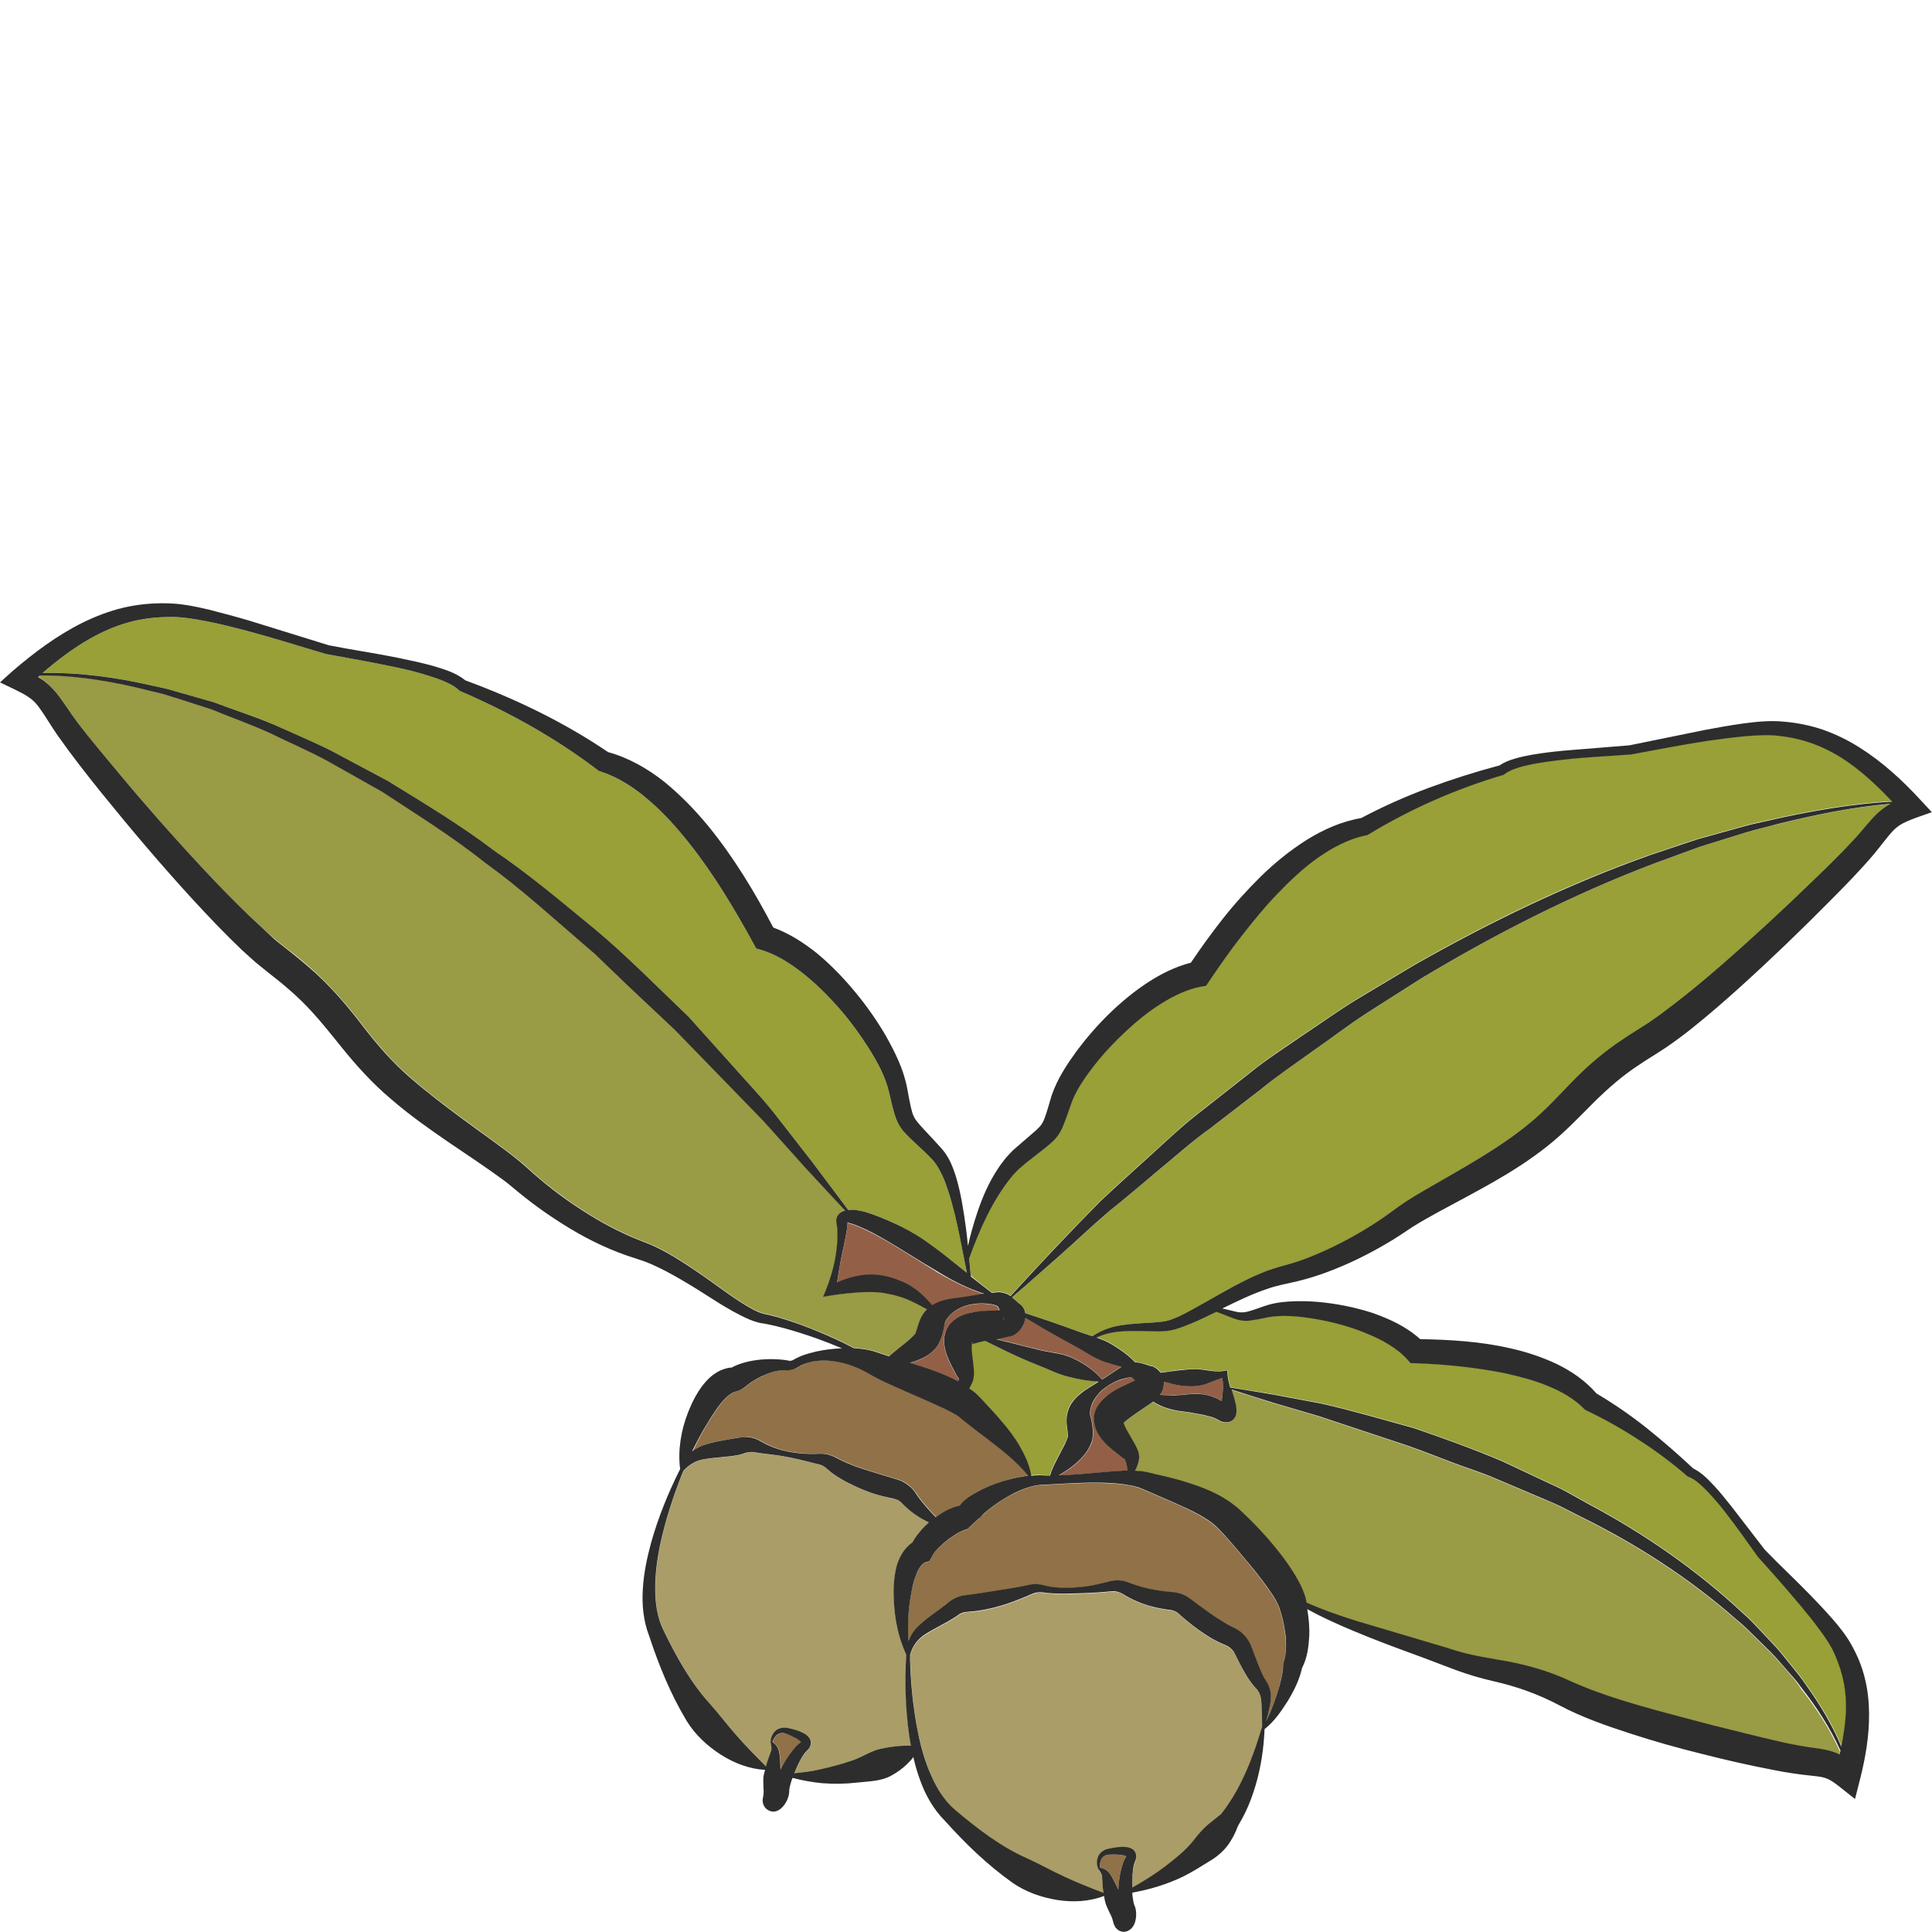 <?xml version="1.0" encoding="utf-8"?>
<!-- Generator: Adobe Illustrator 24.1.2, SVG Export Plug-In . SVG Version: 6.00 Build 0)  -->
<svg version="1.1" id="Layer_1" xmlns="http://www.w3.org/2000/svg" xmlns:xlink="http://www.w3.org/1999/xlink" x="0px" y="0px"
	 viewBox="0 0 128 128" style="enable-background:new 0 0 128 128;" xml:space="preserve">
<style type="text/css">
	.st0{fill:#98A037;}
	.st1{fill:#999B45;}
	.st2{fill:#936047;}
	.st3{fill:#E5B693;}
	.st4{fill:#AA9D68;}
	.st5{fill:#917147;}
	.st6{fill:#2D2D2D;}
</style>
<g>
	<path class="st0" d="M11.14,45.66l1.01,0.29l2.03,0.58c1.31,0.49,2.66,0.92,3.95,1.47c1.28,0.59,2.58,1.12,3.84,1.75l3.73,1.99
		c2.39,1.49,4.82,2.92,7.06,4.63c2.34,1.58,4.47,3.43,6.67,5.2c2.16,1.81,4.14,3.84,6.18,5.78l2.83,3.15
		c0.93,1.06,1.91,2.07,2.79,3.17l2.6,3.34c0.79,1.05,1.59,2.1,2.37,3.16c0.43-0.04,0.74,0.04,1.07,0.11
		c0.71,0.19,1.35,0.47,1.99,0.77c0.64,0.29,1.24,0.63,1.84,1.01c0.59,0.41,1.12,0.8,1.66,1.23c0.44,0.35,0.87,0.69,1.3,1.04
		c-0.42-2.08-0.75-4.21-1.49-6.13c-0.21-0.51-0.46-1.01-0.78-1.35c-0.38-0.39-0.81-0.79-1.22-1.18c-0.21-0.2-0.43-0.4-0.65-0.65
		c-0.22-0.24-0.43-0.59-0.55-0.9c-0.23-0.63-0.33-1.19-0.47-1.76c-0.23-1.01-0.78-2-1.36-2.94c-0.6-0.94-1.27-1.85-2-2.68
		c-0.73-0.84-1.53-1.62-2.39-2.29c-0.85-0.67-1.78-1.24-2.73-1.52l-0.32-0.09l-0.17-0.31c-1.28-2.34-2.65-4.63-4.28-6.68
		c-0.81-1.03-1.68-2-2.65-2.82c-0.96-0.83-2.03-1.53-3.19-1.91l-0.13-0.04l-0.08-0.06c-2.77-2.11-5.86-3.83-9.08-5.22l-0.07-0.03
		l-0.05-0.05c-0.46-0.43-1.23-0.7-1.94-0.93c-0.73-0.23-1.48-0.42-2.23-0.58c-1.52-0.32-3.05-0.59-4.58-0.87l-0.01,0l-0.01,0
		c-1.77-0.52-3.52-1.08-5.29-1.55c-0.88-0.23-1.77-0.46-2.66-0.63c-0.89-0.17-1.78-0.31-2.65-0.28c-0.89,0.02-1.76,0.15-2.61,0.38
		C7.58,41.5,6.77,41.86,6,42.29c-1.13,0.64-2.18,1.43-3.17,2.3c2.45-0.07,4.9,0.29,7.29,0.84C10.45,45.51,10.8,45.56,11.14,45.66z"
		/>
	<path class="st1" d="M3.73,45.9c0.55,0.69,0.92,1.32,1.38,1.93c0.89,1.19,1.92,2.38,2.9,3.56c1.99,2.36,4.03,4.67,6.14,6.9
		c1.06,1.11,2.14,2.2,3.25,3.21l0.84,0.74l0.87,0.69c0.64,0.48,1.26,1,1.85,1.55c1.19,1.1,2.25,2.37,3.18,3.59
		c0.94,1.21,1.89,2.31,3.02,3.28c1.12,0.99,2.34,1.9,3.57,2.81c1.24,0.92,2.5,1.78,3.76,2.8c0.16,0.12,0.31,0.27,0.47,0.41
		l0.42,0.38c0.28,0.25,0.57,0.49,0.86,0.72c0.59,0.47,1.19,0.92,1.81,1.34c1.25,0.84,2.55,1.59,3.92,2.17l1.08,0.43
		c0.38,0.16,0.74,0.34,1.09,0.53c0.7,0.39,1.36,0.82,2.01,1.26c1.29,0.87,2.5,1.87,3.8,2.56c0.16,0.08,0.33,0.15,0.49,0.21
		c0.08,0.03,0.16,0.05,0.24,0.07l0.29,0.06c0.39,0.09,0.76,0.2,1.14,0.32c0.74,0.24,1.47,0.52,2.19,0.81
		c0.72,0.3,1.43,0.62,2.12,0.98c0.06,0.03,0.12,0.06,0.17,0.09c0.5,0.03,1.01,0.09,1.52,0.27c0.28,0.1,0.54,0.18,0.81,0.27
		c0.15-0.14,0.31-0.26,0.46-0.39c0.32-0.27,0.65-0.51,0.92-0.75c0.14-0.11,0.26-0.24,0.33-0.33c0.04-0.05,0.06-0.09,0.06-0.1
		c0.01-0.02-0.02,0.03,0-0.02l0.04-0.11l0.17-0.53c0.07-0.21,0.2-0.53,0.42-0.77c0.04-0.04,0.08-0.07,0.12-0.11
		c-0.35-0.2-0.71-0.39-1.06-0.55c-0.27-0.13-0.55-0.23-0.82-0.31c-0.27-0.08-0.59-0.15-0.86-0.2c-0.57-0.11-1.12-0.1-1.71-0.07
		c-0.59,0.04-1.21,0.1-1.84,0.2l-0.6,0.1l0.2-0.49c0.5-1.26,0.81-2.64,0.74-3.97c-0.01-0.08-0.01-0.16-0.02-0.24l-0.02-0.11
		c-0.01-0.04-0.01-0.06-0.02-0.15c-0.02-0.13,0.02-0.36,0.16-0.52c0.14-0.16,0.29-0.2,0.42-0.24c-0.88-0.93-1.74-1.88-2.61-2.81
		l-2.81-3.13l-5.85-6.02l-3.05-2.87l-1.51-1.45l-0.76-0.73l-0.79-0.68c-2.11-1.82-4.18-3.71-6.44-5.33
		c-2.18-1.74-4.55-3.21-6.88-4.74l-3.64-2.05c-1.23-0.66-2.51-1.21-3.76-1.82c-1.27-0.58-2.58-1.04-3.87-1.57l-1.99-0.63l-1-0.31
		c-0.33-0.1-0.67-0.17-1.01-0.26c-2.41-0.63-4.89-1.06-7.38-1.04c-0.04,0.04-0.08,0.08-0.12,0.11c0.06,0.04,0.13,0.07,0.19,0.11
		C3.09,45.22,3.46,45.56,3.73,45.9z"/>
	<path class="st2" d="M58.67,82.18c-0.57-0.33-1.16-0.64-1.74-0.89c-0.28-0.12-0.6-0.23-0.77-0.25c0,0,0,0-0.01,0
		c0,0.01,0,0.01,0,0.02l-0.01,0.15c-0.01,0.1-0.02,0.18-0.03,0.28c-0.11,0.72-0.28,1.38-0.41,2.06c-0.09,0.48-0.17,0.96-0.24,1.44
		c0.44-0.18,0.9-0.35,1.39-0.44c0.67-0.14,1.42-0.09,2.09,0.09c0.34,0.09,0.64,0.21,0.96,0.35c0.33,0.15,0.61,0.34,0.89,0.55
		c0.36,0.29,0.69,0.61,0.97,0.96c0.09-0.06,0.18-0.11,0.27-0.15c0.23-0.1,0.48-0.19,0.72-0.23c0.47-0.11,0.9-0.13,1.33-0.2
		l1.12-0.18c-1.1-0.35-2.13-0.88-3.1-1.45C60.9,83.55,59.82,82.85,58.67,82.18z"/>
	<path class="st3" d="M56.17,80.94c0,0-0.01,0.02-0.01,0.06c0,0,0,0,0,0C56.19,80.96,56.17,80.9,56.17,80.94z"/>
	<path class="st3" d="M64.4,88.98c-0.01,0.02-0.01,0.05-0.01,0.07c0-0.01,0.01-0.01,0.02-0.03C64.46,88.92,64.43,88.89,64.4,88.98z"
		/>
	<path class="st2" d="M65.95,86.5c-0.17-0.06-0.37-0.09-0.56-0.11c-0.4-0.04-0.81-0.01-1.2,0.08c-0.39,0.09-0.77,0.27-1.06,0.5
		c-0.27,0.22-0.52,0.56-0.55,0.74l-0.07,0.38c-0.04,0.18-0.1,0.43-0.2,0.67l-0.08,0.18c-0.02,0.05-0.09,0.19-0.14,0.26
		c-0.11,0.17-0.23,0.28-0.34,0.38c-0.23,0.2-0.45,0.32-0.66,0.43c-0.27,0.13-0.55,0.22-0.82,0.3c1.05,0.33,2.13,0.66,3.19,1.22
		c0.01,0,0.01,0.01,0.02,0.01l0.02-0.12l0.01-0.07c0.01-0.03,0.01-0.05-0.01-0.04c-0.05,0.02-0.12-0.19-0.22-0.34
		c-0.19-0.34-0.4-0.72-0.57-1.2c-0.08-0.24-0.15-0.5-0.17-0.84c-0.02-0.33,0.05-0.79,0.39-1.2c0.36-0.4,0.68-0.51,0.95-0.62
		c0.27-0.1,0.51-0.15,0.75-0.18c0.47-0.07,0.91-0.07,1.33-0.08l0.25,0c-0.02-0.04-0.04-0.09-0.05-0.12
		C66.12,86.62,66.13,86.57,65.95,86.5z"/>
	<path class="st3" d="M51.01,118.78C51.01,118.78,51.01,118.78,51.01,118.78c-0.04,0.02-0.03,0.02-0.04,0.03
		C50.97,118.81,50.99,118.8,51.01,118.78z"/>
	<path class="st4" d="M60.05,109.64c-0.24-0.53-0.43-1.07-0.56-1.64c-0.16-0.63-0.23-1.29-0.26-1.94c-0.04-0.65-0.02-1.32,0.12-2.02
		c0.08-0.35,0.2-0.72,0.41-1.08c0.16-0.28,0.4-0.55,0.7-0.76c0.18-0.34,0.37-0.56,0.57-0.8c0.17-0.19,0.34-0.35,0.52-0.52
		c-0.44-0.21-0.86-0.47-1.26-0.79c-0.17-0.14-0.34-0.29-0.49-0.45c-0.13-0.14-0.22-0.19-0.34-0.26c-0.12-0.06-0.23-0.09-0.37-0.11
		c-0.21-0.04-0.42-0.09-0.62-0.14c-0.82-0.21-1.6-0.53-2.35-0.92c-0.38-0.2-0.75-0.42-1.1-0.7c-0.33-0.28-0.46-0.42-0.88-0.51
		c-0.81-0.21-1.6-0.41-2.41-0.54c-0.41-0.06-0.81-0.11-1.23-0.16l-0.32-0.05c-0.1-0.02-0.22-0.04-0.29-0.04
		c-0.15-0.01-0.29,0-0.43,0.04c-0.08,0.02-0.11,0.03-0.22,0.07c-0.11,0.04-0.22,0.06-0.33,0.09c-0.21,0.05-0.42,0.07-0.62,0.09
		l-1.18,0.12c-0.39,0.04-0.7,0.09-1.03,0.24c-0.28,0.13-0.55,0.33-0.79,0.59c-0.01,0.02-0.02,0.04-0.02,0.06l0,0.01
		c0,0.01-0.02,0.02-0.02,0.02c-0.64,1.59-1.18,3.22-1.52,4.88c-0.19,0.96-0.32,1.93-0.31,2.88c0,0.96,0.14,1.88,0.54,2.71
		c0.87,1.76,1.81,3.48,3.07,4.86c0.62,0.69,1.15,1.43,1.77,2.11c0.6,0.68,1.25,1.33,1.96,2.06c0.03-0.09,0.04-0.18,0.07-0.27
		l0.24-0.68c0.08-0.15,0.06-0.37-0.01-0.65c0.02-0.3,0.11-0.53,0.32-0.75c0.21-0.2,0.54-0.27,0.82-0.2c0.26,0.05,0.49,0.11,0.73,0.2
		c0.12,0.05,0.24,0.09,0.37,0.17c0.12,0.08,0.27,0.15,0.38,0.37c0.05,0.11,0.07,0.28,0.03,0.4c-0.04,0.14-0.1,0.21-0.16,0.29
		c-0.15,0.16-0.17,0.16-0.24,0.26c-0.12,0.16-0.24,0.35-0.34,0.56c-0.12,0.24-0.23,0.49-0.33,0.75c0.6-0.07,1.19-0.14,1.77-0.27
		c0.71-0.16,1.41-0.35,2.09-0.58c0.68-0.23,1.27-0.67,1.97-0.79c0.59-0.12,1.2-0.2,1.9-0.18c-0.04-0.22-0.08-0.45-0.11-0.67
		C59.99,113.21,59.96,111.41,60.05,109.64z"/>
	<path class="st0" d="M68.91,97.72c0.22,0.02,0.43,0.02,0.64,0.02c0.11-0.4,0.28-0.72,0.44-1.04l0.54-1.04
		c0.08-0.16,0.15-0.31,0.18-0.44c0.02-0.06,0.03-0.12,0.03-0.15c0-0.02,0-0.02,0-0.02c0,0.02,0-0.02-0.01-0.06l-0.06-0.51
		c-0.02-0.2-0.04-0.48,0.01-0.8c0.06-0.32,0.2-0.61,0.36-0.82c0.17-0.21,0.33-0.37,0.53-0.54c0.38-0.31,0.76-0.5,1.11-0.74
		l0.09-0.06c-0.72-0.03-1.38-0.17-2.02-0.32c-0.72-0.17-1.34-0.51-2.07-0.79c-0.71-0.28-1.4-0.59-2.08-0.92
		c-0.45-0.22-0.9-0.44-1.35-0.66c-0.09,0.02-0.19,0.04-0.28,0.06c-0.17,0.04-0.34,0.07-0.46,0.12c-0.08,0.02-0.13,0.05-0.14,0.04
		c-0.01,0.09-0.02,0.2-0.01,0.32c0.01,0.35,0.09,0.75,0.13,1.22c0.01,0.25,0.07,0.46-0.05,0.89c-0.02,0.07-0.04,0.1-0.05,0.12
		l-0.04,0.08l-0.07,0.15l-0.08,0.15c0.05,0.04,0.1,0.06,0.15,0.1c0.15,0.1,0.32,0.27,0.47,0.4l0.31,0.33
		c0.42,0.45,0.87,0.92,1.28,1.42c0.41,0.5,0.81,1.02,1.15,1.6c0.33,0.57,0.62,1.2,0.72,1.86c0,0.01-0.01,0.02-0.01,0.04
		C68.5,97.73,68.7,97.71,68.91,97.72z"/>
	<path class="st3" d="M74.06,126.89C74.06,126.89,74.06,126.89,74.06,126.89c-0.03,0.04-0.02,0.03-0.03,0.05
		C74.04,126.94,74.05,126.92,74.06,126.89z"/>
	<path class="st5" d="M48.14,95.38c0.2-0.04,0.39-0.07,0.58-0.1l0.27-0.04c0.09-0.01,0.25-0.04,0.38-0.05
		c0.27-0.01,0.54,0.05,0.78,0.15c0.13,0.06,0.2,0.1,0.29,0.15l0.26,0.14c0.36,0.18,0.74,0.32,1.12,0.43
		c0.78,0.21,1.59,0.28,2.39,0.25c0.17-0.02,0.49-0.01,0.72,0.06c0.12,0.03,0.24,0.08,0.36,0.13l0.29,0.15
		c0.33,0.17,0.68,0.32,1.04,0.46c0.72,0.27,1.48,0.48,2.23,0.71l0.56,0.17c0.25,0.07,0.53,0.19,0.74,0.36
		c0.22,0.16,0.42,0.39,0.55,0.57c0.1,0.16,0.21,0.31,0.33,0.46c0.3,0.39,0.64,0.76,1,1.13c0.24-0.18,0.5-0.35,0.79-0.5
		c0.24-0.11,0.49-0.22,0.79-0.28c0.05-0.06,0.1-0.12,0.15-0.17c0.15-0.16,0.3-0.28,0.45-0.39c0.3-0.21,0.6-0.38,0.9-0.52
		c0.61-0.29,1.23-0.5,1.87-0.67c0.38-0.1,0.78-0.18,1.17-0.22c-0.78-0.98-1.74-1.69-2.71-2.44c-0.49-0.37-0.98-0.74-1.48-1.14
		l-0.38-0.31c-0.1-0.06-0.15-0.12-0.27-0.18c-0.2-0.12-0.46-0.25-0.71-0.37c-1.04-0.48-2.19-0.97-3.34-1.49
		c-0.56-0.25-1.19-0.54-1.72-0.86c-0.46-0.27-1-0.5-1.57-0.65c-0.57-0.15-1.17-0.23-1.76-0.17c-0.3,0.02-0.58,0.1-0.85,0.19
		c-0.13,0.05-0.26,0.11-0.38,0.18c-0.05,0.03-0.13,0.08-0.23,0.13c-0.09,0.04-0.19,0.08-0.29,0.1c-0.2,0.04-0.43,0.02-0.54,0.02
		c-0.14,0.01-0.28,0.02-0.42,0.05c-0.28,0.06-0.56,0.15-0.82,0.27c-0.27,0.12-0.52,0.25-0.76,0.4c-0.11,0.08-0.23,0.15-0.33,0.23
		c-0.05,0.04-0.09,0.08-0.13,0.11c-0.07,0.06-0.16,0.13-0.28,0.19c-0.11,0.06-0.25,0.13-0.42,0.17l-0.06,0.01l-0.01,0.01l-0.02,0.01
		c-0.02,0.01-0.03,0.01-0.05,0.02c-0.06,0.04-0.13,0.07-0.21,0.12c-0.15,0.1-0.32,0.26-0.49,0.45c-0.34,0.39-0.66,0.88-0.97,1.39
		c-0.39,0.61-0.72,1.26-1.04,1.94c0.32-0.25,0.71-0.41,1.04-0.5C47.34,95.52,47.74,95.45,48.14,95.38z"/>
	<path class="st2" d="M66.01,88.71c0.27,0.07,0.54,0.14,0.82,0.2c0.73,0.19,1.45,0.37,2.16,0.54c0.7,0.16,1.52,0.21,2.2,0.57
		c0.67,0.33,1.31,0.75,1.83,1.36l0.73-0.48l0.54-0.36c0,0,0.01,0,0.01-0.01c-0.38-0.08-0.74-0.19-1.11-0.32
		c-0.72-0.23-1.34-0.7-2-1.06c-0.67-0.36-1.33-0.73-1.99-1.11c-0.42-0.25-0.84-0.5-1.26-0.75c-0.02,0.14-0.06,0.25-0.09,0.34
		c-0.08,0.2-0.17,0.35-0.31,0.51c-0.07,0.08-0.16,0.17-0.3,0.25c-0.09,0.05-0.15,0.09-0.3,0.13l-0.18,0.03l-0.63,0.11
		C66.09,88.69,66.05,88.7,66.01,88.71z"/>
	<path class="st3" d="M66.54,87.45l-0.05-0.08l-0.05-0.08c0.01,0.04,0.03,0.07,0.06,0.12C66.61,87.55,66.56,87.46,66.54,87.45z"/>
	<path class="st2" d="M73.04,92.79c0.42-0.43,0.8-0.65,1.2-0.86c0.34-0.18,0.67-0.32,0.98-0.46c-0.08-0.08-0.15-0.13-0.19-0.17
		c-0.03-0.05-0.25-0.03-0.42,0.01c-0.18,0.04-0.37,0.1-0.55,0.17c-0.36,0.15-0.71,0.35-1,0.61c-0.3,0.25-0.54,0.58-0.68,0.9
		c-0.13,0.32-0.2,0.68-0.12,0.83c0.03,0.14,0.17,0.6,0.16,1.13c0,0.06,0,0.12-0.01,0.25c-0.01,0.1-0.03,0.2-0.05,0.28
		c-0.05,0.17-0.11,0.3-0.18,0.43c-0.13,0.24-0.28,0.44-0.43,0.61c-0.47,0.53-1.02,0.91-1.58,1.23c0.2-0.01,0.4-0.01,0.6-0.02
		c1.24-0.07,2.47-0.23,3.76-0.29c0.07,0,0.13,0,0.2,0c-0.04-0.29-0.11-0.57-0.2-0.78c-0.03,0.06-0.16-0.09-0.3-0.19
		c-0.15-0.11-0.31-0.23-0.47-0.37c-0.33-0.27-0.67-0.56-0.98-1.08c-0.15-0.26-0.3-0.63-0.26-1.11c0.01-0.23,0.12-0.53,0.22-0.68
		C72.83,93.04,72.94,92.9,73.04,92.79z"/>
	<path class="st5" d="M53.07,115.44c0.01-0.01,0.01-0.01,0.02-0.02c-0.06-0.07-0.22-0.2-0.36-0.27c-0.19-0.11-0.42-0.21-0.63-0.29
		c-0.19-0.07-0.38-0.07-0.55,0.04c-0.17,0.1-0.3,0.33-0.36,0.51c0.19,0.12,0.41,0.36,0.46,0.71c0.04,0.28,0.06,0.52,0.07,0.77
		l0.01,0.35c0.17-0.32,0.35-0.64,0.56-0.94c0.15-0.21,0.31-0.42,0.51-0.62C52.87,115.59,53.05,115.45,53.07,115.44z"/>
	<path class="st2" d="M78.81,92.36c0.38-0.04,0.77-0.03,1.17,0.06c0.32,0.07,0.66,0.21,0.96,0.39c0.08-0.49,0.12-1.02,0.04-1.53
		c-0.35,0.12-0.68,0.27-1.04,0.39c-0.42,0.15-0.86,0.2-1.3,0.16c-0.44-0.02-0.87-0.11-1.29-0.24l-0.24-0.06
		c0.02,0.22-0.02,0.44-0.11,0.63c-0.04,0.09-0.1,0.16-0.15,0.24c0.31,0.03,0.63,0.04,0.94,0.03C78.13,92.43,78.41,92.4,78.81,92.36z
		"/>
	<path class="st5" d="M73.49,122.87c-0.2,0.01-0.38,0.09-0.49,0.26c-0.12,0.16-0.14,0.43-0.13,0.61c0.22,0.03,0.52,0.16,0.7,0.46
		c0.15,0.24,0.26,0.46,0.37,0.68l0.15,0.31c0.03-0.36,0.06-0.72,0.13-1.08c0.05-0.26,0.11-0.51,0.22-0.78
		c0.04-0.12,0.15-0.31,0.17-0.33c0-0.01,0.01-0.02,0.01-0.02c-0.08-0.04-0.28-0.09-0.44-0.1C73.96,122.86,73.71,122.86,73.49,122.87
		z"/>
	<path class="st0" d="M115.72,55.14l-2.06,0.64l-1.03,0.32l-1.01,0.37l-2.02,0.74c-5.37,2.03-10.49,4.65-15.41,7.6l-3.63,2.31
		c-1.2,0.78-2.35,1.66-3.52,2.48c-1.17,0.83-2.36,1.63-3.47,2.55l-3.41,2.63c-1.17,0.83-2.24,1.8-3.35,2.71
		c-1.11,0.92-2.2,1.86-3.32,2.76c-1.09,0.94-2.14,1.93-3.22,2.89c-1.07,0.93-2.12,1.89-3.21,2.81c0.2,0.15,0.34,0.3,0.46,0.4
		l0.1,0.08l0.05,0.04c0.02,0.02,0-0.03,0.14,0.17c0.08,0.14,0.11,0.26,0.13,0.36l1.53,0.51c0.72,0.24,1.43,0.5,2.14,0.76
		c0.26,0.09,0.52,0.18,0.78,0.26c0.53-0.37,1.15-0.6,1.78-0.71c0.7-0.12,1.4-0.15,2.08-0.19c0.33-0.03,0.7-0.03,0.98-0.1
		c0.29-0.06,0.6-0.18,0.9-0.32c0.6-0.28,1.19-0.62,1.78-0.96c1.19-0.68,2.39-1.39,3.72-1.93c0.66-0.28,1.41-0.46,2.01-0.64
		c0.63-0.19,1.25-0.43,1.86-0.7c1.22-0.53,2.4-1.17,3.52-1.89c0.28-0.18,0.56-0.37,0.83-0.56l0.84-0.61
		c0.61-0.42,1.21-0.77,1.81-1.13c2.39-1.39,4.8-2.7,6.82-4.35c1.01-0.83,1.9-1.8,2.89-2.82c0.99-1.02,2.13-1.97,3.32-2.77
		c0.6-0.41,1.23-0.77,1.74-1.12c0.54-0.37,1.08-0.77,1.61-1.18c1.07-0.82,2.12-1.69,3.15-2.59c2.07-1.79,4.08-3.66,6.05-5.57
		c0.97-0.96,1.98-1.92,2.87-2.89c0.46-0.5,0.84-1.02,1.42-1.6c0.25-0.25,0.58-0.47,0.9-0.64c-2.52,0.22-5.01,0.72-7.46,1.34
		C117.11,54.78,116.41,54.93,115.72,55.14z"/>
	<path class="st0" d="M65.72,85.63c0.1-0.01,0.21-0.03,0.32-0.04c0.23-0.04,0.66,0.05,0.91,0.25c0,0,0,0,0,0
		c1.94-2.12,3.91-4.22,5.94-6.27c1.05-1,2.14-1.96,3.21-2.94c1.08-0.96,2.12-1.98,3.27-2.87l3.42-2.69c1.13-0.92,2.35-1.7,3.54-2.52
		c1.21-0.8,2.39-1.65,3.62-2.4l3.73-2.23c5.03-2.87,10.26-5.4,15.71-7.32l2.06-0.69l1.03-0.34l1.04-0.29l2.09-0.58
		c0.7-0.19,1.41-0.33,2.11-0.49c2.52-0.55,5.06-0.99,7.64-1.13c-0.87-0.94-1.79-1.82-2.82-2.54c-1.33-0.96-2.84-1.6-4.48-1.79
		c-0.79-0.12-1.62-0.07-2.46,0c-0.84,0.07-1.68,0.18-2.52,0.31c-1.68,0.26-3.35,0.59-5.04,0.9l-0.02,0l-0.01,0
		c-1.45,0.12-2.89,0.18-4.32,0.33c-0.71,0.08-1.43,0.17-2.12,0.3c-0.68,0.13-1.42,0.31-1.89,0.67l-0.05,0.04l-0.06,0.02
		c-3.13,0.93-6.14,2.26-8.91,3.94l-0.07,0.04l-0.12,0.02c-1.12,0.24-2.17,0.78-3.14,1.47c-0.97,0.68-1.85,1.52-2.69,2.39
		c-0.84,0.87-1.62,1.83-2.37,2.79c-0.75,0.97-1.46,1.98-2.16,3.01l-0.2,0.3l-0.34,0.06c-0.88,0.16-1.77,0.58-2.6,1.1
		c-0.84,0.53-1.63,1.16-2.37,1.85c-0.74,0.69-1.44,1.44-2.07,2.23c-0.62,0.79-1.21,1.66-1.53,2.5c-0.18,0.48-0.33,0.99-0.56,1.54
		c-0.11,0.27-0.29,0.6-0.52,0.86c-0.23,0.26-0.46,0.44-0.67,0.6l-1.24,0.97c-0.21,0.17-0.36,0.31-0.55,0.47
		c-0.16,0.18-0.34,0.34-0.49,0.54c-1.21,1.51-2.06,3.4-2.76,5.31c0.04,0.4,0.07,0.8,0.11,1.2C64.78,84.91,65.25,85.27,65.72,85.63z"
		/>
	<path class="st1" d="M118.34,110.64c-0.35-0.39-0.67-0.79-1.04-1.16l-1.11-1.09c-0.37-0.36-0.73-0.73-1.14-1.05
		c-3.11-2.74-6.62-5-10.32-6.83l-1.38-0.7c-0.46-0.24-0.95-0.41-1.42-0.62l-2.85-1.21c-0.95-0.41-1.94-0.71-2.9-1.08
		c-0.97-0.36-1.93-0.75-2.9-1.09l-5.9-1.96l-2.99-0.88c-0.94-0.3-1.88-0.58-2.81-0.89c0.1,0.34,0.21,0.68,0.29,1.05
		c0.01,0.1,0.03,0.2,0.03,0.32c0,0.06,0,0.13-0.01,0.21c-0.04,0.1,0.01,0.17-0.21,0.42c-0.04,0.05-0.17,0.13-0.27,0.15
		c-0.07,0.02-0.1,0.02-0.15,0.02c-0.1,0.01-0.17-0.01-0.24-0.02c-0.13-0.03-0.21-0.08-0.26-0.1l-0.25-0.13
		c-0.25-0.12-0.51-0.18-0.8-0.24c-0.29-0.06-0.6-0.11-0.93-0.17c-0.15-0.03-0.34-0.05-0.53-0.07c-0.19-0.03-0.37-0.06-0.56-0.1
		c-0.37-0.09-0.74-0.21-1.08-0.4c-0.08-0.04-0.15-0.09-0.23-0.14l-0.14,0.1l-1,0.68c-0.3,0.22-0.61,0.43-0.76,0.58
		c-0.03,0.02-0.05,0.04-0.06,0.05c0.06,0.21,0.24,0.53,0.43,0.85c0.11,0.17,0.21,0.36,0.32,0.56c0.1,0.22,0.25,0.39,0.29,0.86
		c-0.03,0.35-0.14,0.64-0.28,0.9c0.11,0,0.21,0.01,0.33,0.02c0.17,0.01,0.36,0.05,0.55,0.09l0.45,0.11c0.6,0.14,1.21,0.28,1.83,0.46
		c1.22,0.39,2.47,0.8,3.65,1.79c0.98,0.9,1.84,1.81,2.66,2.83c0.41,0.51,0.79,1.04,1.14,1.62c0.17,0.3,0.34,0.59,0.49,0.94
		c0.08,0.16,0.15,0.38,0.2,0.56c0.03,0.11,0.05,0.21,0.07,0.32c0.34,0.15,0.7,0.29,1.04,0.43c0.76,0.29,1.53,0.54,2.3,0.79
		l4.68,1.39l1.18,0.35c0.4,0.12,0.79,0.25,1.16,0.35c0.76,0.2,1.53,0.33,2.33,0.47c1.62,0.25,3.34,0.72,4.86,1.45
		c2.84,1.26,6.04,2,9.15,2.84c1.57,0.39,3.14,0.79,4.71,1.15c0.79,0.19,1.51,0.32,2.33,0.42c0.4,0.06,0.9,0.12,1.42,0.35
		c0.05,0.02,0.09,0.05,0.14,0.07c0.02-0.07,0.03-0.15,0.05-0.22c-0.67-1.5-1.58-2.89-2.59-4.17
		C119.03,111.41,118.68,111.03,118.34,110.64z"/>
	<path class="st0" d="M80.32,87.03c-0.62,0.31-1.25,0.6-1.92,0.85c-0.34,0.12-0.69,0.23-1.07,0.28c-0.4,0.05-0.71,0.02-1.07,0.02
		c-1.24-0.02-2.5-0.11-3.59,0.42c0.37,0.13,0.73,0.27,1.06,0.48c0.53,0.32,1.04,0.69,1.5,1.16c0.28,0.01,0.52,0.09,0.69,0.14
		l0.29,0.09l0.12,0.03l0.06,0.01l0.03,0.01c0.03,0.01,0.09,0.04,0.13,0.07c0.17,0.1,0.28,0.22,0.36,0.34
		c0.17-0.03,0.33-0.06,0.5-0.07c0.42-0.07,0.82-0.12,1.23-0.14c0.4-0.04,0.8-0.03,1.22,0.03c0.41,0.06,0.85,0.14,1.24,0.06
		l0.23-0.04l0.01,0.2c0.02,0.32,0.1,0.63,0.19,0.94c1,0.15,1.99,0.33,2.99,0.49l3.08,0.58c2.04,0.46,4.05,1.06,6.07,1.61
		c1.98,0.69,3.96,1.39,5.89,2.21l2.85,1.34c0.47,0.23,0.96,0.43,1.42,0.69l1.38,0.77c3.71,1.97,7.2,4.38,10.28,7.26
		c0.4,0.34,0.76,0.73,1.12,1.11l1.08,1.15c0.36,0.39,0.67,0.81,1.01,1.22c0.33,0.41,0.67,0.81,0.96,1.26
		c0.92,1.27,1.75,2.63,2.35,4.09c0.15-0.74,0.27-1.49,0.3-2.23c0.07-1.33-0.17-2.59-0.71-3.81c-0.25-0.59-0.62-1.14-1.03-1.7
		c-0.41-0.56-0.85-1.1-1.3-1.64c-0.91-1.07-1.84-2.13-2.79-3.19l-0.01-0.02l-0.01-0.01c-0.7-0.98-1.39-1.96-2.12-2.9
		c-0.36-0.47-0.75-0.92-1.15-1.35c-0.4-0.41-0.84-0.86-1.28-1.01l-0.06-0.02l-0.05-0.04c-1.02-0.88-2.1-1.69-3.23-2.41
		c-1.12-0.73-2.29-1.38-3.48-1.95l-0.07-0.04l-0.1-0.1c-0.65-0.64-1.48-1.1-2.36-1.47c-0.88-0.37-1.83-0.61-2.79-0.83
		c-1.93-0.4-3.93-0.6-5.96-0.67l-0.34-0.01l-0.21-0.24c-0.67-0.75-1.69-1.31-2.74-1.74c-1.06-0.44-2.19-0.74-3.33-0.94
		c-1.15-0.19-2.3-0.32-3.42-0.06c-0.3,0.06-0.6,0.12-0.92,0.16c-0.32,0.05-0.71,0-1.01-0.11c-0.42-0.15-0.81-0.33-1.21-0.5
		C80.51,86.93,80.42,86.98,80.32,87.03z"/>
	<path class="st4" d="M83.24,111.91c-0.23-0.23-0.46-0.56-0.63-0.84c-0.18-0.29-0.34-0.59-0.49-0.88l-0.22-0.44l-0.1-0.2
		c-0.02-0.05-0.05-0.09-0.08-0.13c-0.13-0.16-0.29-0.29-0.48-0.38l-0.21-0.09l-0.25-0.11c-0.16-0.08-0.31-0.16-0.46-0.24
		c-0.59-0.35-1.13-0.73-1.64-1.16c-0.25-0.19-0.55-0.5-0.68-0.58c-0.09-0.06-0.18-0.1-0.27-0.13c-0.05-0.02-0.09-0.03-0.14-0.03
		l-0.25-0.03c-0.68-0.1-1.34-0.27-1.97-0.53c-0.31-0.13-0.63-0.29-0.91-0.47c-0.21-0.14-0.45-0.22-0.71-0.22l-0.94,0.08l-0.97,0.05
		c-0.65,0.03-1.3,0.05-1.95,0.02c-0.16-0.01-0.33-0.01-0.5-0.03c-0.17-0.01-0.34-0.05-0.47-0.05c-0.14,0-0.27,0.02-0.4,0.06
		c-0.06,0.02-0.12,0.04-0.18,0.07l-0.23,0.1c-0.61,0.26-1.22,0.49-1.85,0.68c-0.63,0.18-1.28,0.32-1.96,0.37
		c-0.2,0.01-0.29,0.01-0.39,0.04c-0.1,0.02-0.2,0.06-0.3,0.11c-0.05,0.03-0.08,0.04-0.15,0.1c-0.08,0.05-0.15,0.1-0.22,0.15
		c-0.15,0.09-0.29,0.18-0.43,0.26c-0.57,0.32-1.14,0.6-1.63,0.93c-0.41,0.29-0.75,0.76-0.88,1.31c0,0.03,0,0.06,0.01,0.09l0,0
		c0,0.02-0.01,0.03-0.01,0.05c0.05,1.71,0.21,3.41,0.55,5.07c0.21,0.95,0.48,1.89,0.86,2.77c0.39,0.88,0.88,1.66,1.58,2.26
		c1.49,1.26,3.05,2.44,4.75,3.2c0.84,0.38,1.62,0.84,2.46,1.21c0.82,0.38,1.67,0.71,2.62,1.09c-0.01-0.09-0.03-0.18-0.04-0.28
		l-0.05-0.72c0.02-0.17-0.09-0.36-0.26-0.59c-0.1-0.29-0.11-0.53-0.01-0.81c0.11-0.27,0.39-0.47,0.67-0.52
		c0.26-0.06,0.49-0.09,0.75-0.12c0.13-0.01,0.26-0.02,0.41,0c0.14,0.02,0.3,0.03,0.5,0.18c0.09,0.08,0.18,0.22,0.19,0.35
		c0.02,0.14-0.01,0.24-0.03,0.33c-0.08,0.21-0.09,0.22-0.12,0.34c-0.05,0.2-0.08,0.42-0.09,0.65c-0.02,0.27-0.01,0.55,0,0.83
		c0.97-0.54,1.88-1.14,2.7-1.82c0.47-0.38,0.92-0.77,1.29-1.23c0.36-0.48,0.73-0.9,1.19-1.26l0.69-0.55
		c0.18-0.23,0.35-0.47,0.52-0.72c0.32-0.5,0.62-1.02,0.89-1.57c0.53-1.1,0.94-2.27,1.32-3.48c-0.01-0.63,0-1.29-0.07-1.86
		C83.51,112.31,83.4,112.07,83.24,111.91z"/>
	<path class="st5" d="M84.84,106.82c-0.04-0.13-0.09-0.26-0.13-0.39c-0.05-0.11-0.08-0.19-0.15-0.31c-0.11-0.22-0.27-0.46-0.43-0.69
		c-0.32-0.47-0.69-0.94-1.06-1.41c-0.75-0.93-1.55-1.89-2.36-2.73c-0.68-0.69-1.8-1.22-2.9-1.7l-1.7-0.74l-0.44-0.19
		c-0.11-0.04-0.22-0.1-0.36-0.13c-0.26-0.08-0.55-0.13-0.85-0.17c-1.19-0.15-2.45-0.12-3.69-0.06l-1.87,0.1
		c-0.56,0.04-1.13,0.26-1.66,0.51c-0.53,0.26-1.04,0.58-1.5,0.93c-0.23,0.17-0.45,0.35-0.64,0.53c-0.09,0.09-0.17,0.18-0.23,0.26
		c-0.01,0.01-0.02,0.03-0.03,0.04c0.01-0.02,0.01-0.03,0.02-0.07l-0.77,0.72c-0.13,0.03-0.35,0.11-0.57,0.23
		c-0.23,0.12-0.46,0.28-0.68,0.44c-0.23,0.17-0.44,0.35-0.64,0.55c-0.19,0.18-0.37,0.43-0.41,0.51l-0.23,0.41l-0.2,0.05
		c-0.25,0.06-0.53,0.41-0.7,0.92c-0.19,0.5-0.29,1.1-0.39,1.69c-0.09,0.6-0.12,1.19-0.12,1.81c0,0.27,0.02,0.55,0.03,0.82
		c0.11-0.32,0.29-0.62,0.52-0.87c0.49-0.52,1.04-0.88,1.55-1.25c0.13-0.09,0.25-0.18,0.37-0.28c0.06-0.05,0.11-0.09,0.17-0.14
		c0.05-0.04,0.15-0.13,0.24-0.18c0.18-0.12,0.38-0.2,0.58-0.26c0.21-0.06,0.44-0.07,0.56-0.09c0.6-0.08,1.21-0.18,1.83-0.28
		c0.62-0.1,1.25-0.19,1.87-0.32l0.23-0.05c0.09-0.02,0.19-0.04,0.28-0.05c0.19-0.02,0.38-0.01,0.56,0.02
		c0.19,0.04,0.33,0.08,0.48,0.11c0.15,0.03,0.3,0.06,0.46,0.07c0.62,0.06,1.26,0.04,1.89-0.04c0.31-0.04,0.63-0.09,0.94-0.16
		l0.95-0.23c0.38-0.07,0.79-0.02,1.16,0.14c0.29,0.11,0.56,0.2,0.86,0.28c0.58,0.16,1.18,0.26,1.77,0.31l0.23,0.02
		c0.11,0.01,0.22,0.02,0.33,0.05c0.22,0.05,0.42,0.14,0.61,0.24c0.41,0.26,0.56,0.43,0.84,0.61c0.5,0.36,1.01,0.73,1.52,1.04
		c0.13,0.08,0.25,0.16,0.38,0.23l0.19,0.1l0.23,0.11c0.38,0.19,0.73,0.5,0.95,0.88c0.06,0.1,0.11,0.19,0.15,0.3l0.09,0.24l0.17,0.45
		c0.11,0.3,0.22,0.59,0.34,0.87c0.13,0.29,0.23,0.53,0.41,0.79c0.23,0.35,0.32,0.76,0.3,1.14c-0.03,0.38-0.11,0.67-0.18,1.01
		c-0.04,0.17-0.09,0.33-0.14,0.5c0.11-0.21,0.2-0.42,0.29-0.63c0.15-0.36,0.28-0.71,0.4-1.08c0.12-0.36,0.23-0.72,0.31-1.08
		c0.08-0.35,0.14-0.72,0.13-1l0-0.02l0.07-0.23c0.12-0.4,0.15-0.97,0.09-1.52C85.11,107.92,85.01,107.35,84.84,106.82z"/>
	<path class="st6" d="M1.9,46.19c0.27,0.18,0.47,0.38,0.67,0.65c0.4,0.54,0.81,1.26,1.26,1.9c0.93,1.32,1.88,2.53,2.86,3.75
		c1.96,2.42,3.97,4.8,6.08,7.1c1.06,1.15,2.14,2.29,3.29,3.38c0.3,0.27,0.59,0.54,0.89,0.8l0.94,0.76c0.59,0.45,1.16,0.93,1.71,1.43
		c1.09,1,2,2.14,2.98,3.36c0.98,1.22,2.09,2.46,3.32,3.49c2.42,2.09,5.16,3.67,7.56,5.45c0.15,0.11,0.28,0.23,0.42,0.34l0.46,0.38
		c0.31,0.25,0.62,0.5,0.94,0.74c0.64,0.48,1.29,0.93,1.96,1.35c1.34,0.85,2.76,1.58,4.28,2.11l1.09,0.36
		c0.34,0.12,0.68,0.27,1.01,0.43c0.67,0.32,1.33,0.7,1.98,1.09c1.32,0.78,2.56,1.71,4.05,2.36c0.19,0.08,0.39,0.15,0.59,0.2
		c0.1,0.03,0.21,0.05,0.32,0.06l0.27,0.05c0.37,0.07,0.73,0.16,1.1,0.26c0.73,0.2,1.46,0.43,2.19,0.69c0.56,0.2,1.11,0.42,1.66,0.65
		c-0.58,0.02-1.14,0.09-1.7,0.21c-0.32,0.08-0.64,0.16-0.96,0.28c-0.15,0.07-0.31,0.13-0.46,0.22c-0.09,0.05-0.13,0.08-0.18,0.09
		c-0.05,0.02-0.1,0.03-0.15,0.03c-1.09-0.22-2.77-0.15-3.87,0.45c-0.03,0.01-0.04,0-0.03-0.01l0,0l-0.04,0.01l-0.09,0.01
		c-0.06,0.01-0.12,0.02-0.18,0.04c-0.23,0.06-0.45,0.15-0.64,0.27c-0.38,0.23-0.66,0.52-0.89,0.81c-0.46,0.59-0.75,1.2-1,1.82
		c-0.47,1.2-0.69,2.5-0.53,3.77c-0.79,1.57-1.46,3.22-1.94,4.94c-0.26,0.97-0.47,1.97-0.53,3c-0.07,1.02,0.03,2.12,0.42,3.12
		c0.63,1.91,1.39,3.8,2.48,5.62c0.55,0.9,1.35,1.65,2.25,2.23c0.89,0.57,1.9,0.96,2.95,1.02c-0.02,0.08-0.05,0.16-0.07,0.25
		c-0.03,0.13-0.05,0.26-0.05,0.45l0.01,0.41c0.02,0.24,0.02,0.41,0,0.55l-0.02,0.11l-0.01,0.07l-0.02,0.11
		c-0.01,0.05,0,0.15,0.01,0.21c0,0.02,0.02,0.1,0.06,0.19c0.04,0.08,0.09,0.16,0.16,0.22c0.08,0.08,0.2,0.14,0.31,0.17
		c0.06,0.02,0.11,0.02,0.13,0.02c0.03,0,0.06,0,0.09,0c0.06,0,0.13-0.02,0.17-0.04l0.08-0.03c0.12-0.06,0.15-0.09,0.21-0.14
		c0.09-0.08,0.15-0.15,0.21-0.23c0.11-0.15,0.19-0.3,0.25-0.48c0.03-0.09,0.06-0.19,0.07-0.29l0.01-0.16l0-0.04
		c0.01-0.15,0.07-0.39,0.14-0.61c0.02-0.07,0.05-0.14,0.08-0.21c0.63,0.17,1.28,0.28,1.94,0.35c0.78,0.06,1.57,0.05,2.35-0.04
		c0.78-0.09,1.62-0.08,2.32-0.5c0.35-0.2,0.68-0.43,0.98-0.73c0.15-0.14,0.29-0.29,0.41-0.46c0.12,0.51,0.26,1.03,0.45,1.53
		c0.34,0.96,0.88,1.93,1.63,2.68c1.34,1.49,2.79,2.91,4.51,4.13c0.87,0.6,1.9,0.96,2.95,1.13c1.04,0.16,2.12,0.11,3.1-0.27
		c0.01,0.09,0.02,0.17,0.04,0.26c0.03,0.13,0.06,0.26,0.13,0.43l0.17,0.37c0.11,0.21,0.18,0.37,0.22,0.51l0.03,0.11l0.02,0.07
		l0.03,0.11c0.02,0.05,0.06,0.13,0.09,0.19c0.01,0.02,0.06,0.09,0.13,0.15c0.07,0.06,0.14,0.11,0.23,0.14
		c0.1,0.04,0.24,0.05,0.35,0.02c0.07-0.01,0.1-0.03,0.12-0.04c0.03-0.01,0.06-0.03,0.08-0.04c0.05-0.03,0.11-0.07,0.14-0.1
		l0.06-0.06c0.09-0.11,0.1-0.14,0.14-0.21c0.05-0.11,0.08-0.2,0.1-0.29c0.04-0.18,0.05-0.36,0.04-0.54
		c-0.01-0.09-0.02-0.19-0.05-0.29l-0.05-0.15l-0.02-0.03c-0.05-0.14-0.09-0.39-0.12-0.61c-0.01-0.07-0.01-0.15-0.01-0.22
		c1.14-0.2,2.28-0.54,3.36-1.06c0.59-0.29,1.15-0.65,1.72-1c0.59-0.34,1.11-0.8,1.46-1.4c0.18-0.29,0.33-0.61,0.45-0.94
		c0.17-0.29,0.33-0.58,0.48-0.88c0.29-0.6,0.52-1.22,0.7-1.84c0.36-1.22,0.54-2.47,0.59-3.71c0.65-0.51,1.09-1.17,1.53-1.85
		c0.21-0.35,0.41-0.71,0.58-1.09c0.15-0.34,0.28-0.69,0.37-1.1c0.37-0.72,0.43-1.41,0.48-2.09c0.03-0.61-0.03-1.22-0.13-1.82
		c0.26,0.14,0.52,0.28,0.78,0.41c0.74,0.37,1.49,0.7,2.25,1.02c1.51,0.64,3.05,1.2,4.58,1.76c0.78,0.29,1.49,0.56,2.3,0.87
		c0.8,0.29,1.62,0.53,2.41,0.71c1.59,0.36,3,0.87,4.4,1.61c1.51,0.8,3.11,1.35,4.68,1.86c1.57,0.51,3.15,0.96,4.75,1.35
		c1.59,0.41,3.19,0.77,4.81,1.08c0.8,0.16,1.69,0.29,2.49,0.37c0.4,0.04,0.72,0.08,0.96,0.18c0.24,0.09,0.52,0.28,0.81,0.51
		l1.07,0.85l0.33-1.3c0.36-1.42,0.62-2.9,0.6-4.42c-0.01-0.76-0.09-1.53-0.28-2.28c-0.18-0.75-0.48-1.48-0.84-2.13
		c-0.37-0.69-0.85-1.28-1.32-1.82c-0.48-0.55-0.97-1.06-1.47-1.58c-0.99-1.02-2.03-1.98-3-2.99l-2.18-2.83
		c-0.38-0.47-0.75-0.95-1.17-1.4c-0.4-0.42-0.79-0.85-1.4-1.16c-0.99-0.93-2.03-1.83-3.1-2.69c-1.05-0.83-2.15-1.59-3.3-2.27
		c-0.74-0.85-1.66-1.48-2.63-1.95c-1-0.47-2.03-0.81-3.07-1.04c-1.99-0.46-4-0.57-5.98-0.61c-0.96-0.86-2.05-1.34-3.14-1.73
		c-1.21-0.39-2.43-0.63-3.68-0.74c-0.62-0.05-1.25-0.06-1.88-0.02c-0.31,0.02-0.63,0.05-0.95,0.12c-0.32,0.06-0.65,0.17-0.92,0.27
		c-0.28,0.1-0.57,0.2-0.83,0.27c-0.27,0.07-0.5,0.08-0.78,0.02c-0.3-0.07-0.61-0.15-0.93-0.22c1-0.49,1.99-0.97,3.01-1.31
		c0.63-0.22,1.22-0.32,1.95-0.49c0.7-0.17,1.38-0.38,2.04-0.63c1.33-0.5,2.6-1.12,3.83-1.84c0.31-0.18,0.61-0.36,0.91-0.56
		l0.86-0.57c0.54-0.34,1.13-0.67,1.73-1c2.4-1.31,4.92-2.54,7.2-4.35c1.14-0.9,2.14-1.96,3.08-2.9c0.95-0.94,1.92-1.79,3.03-2.51
		c0.54-0.37,1.1-0.69,1.74-1.12c0.6-0.41,1.17-0.83,1.72-1.27c1.1-0.88,2.15-1.79,3.19-2.73c2.07-1.87,4.06-3.79,6.01-5.76
		c0.98-0.99,1.94-1.96,2.88-3.07c0.45-0.54,0.88-1.14,1.27-1.55c0.2-0.2,0.39-0.35,0.64-0.48c0.25-0.13,0.54-0.25,0.84-0.36
		l1.08-0.38l-0.76-0.82c-1.19-1.29-2.5-2.5-4.02-3.46c-0.76-0.48-1.57-0.88-2.42-1.18c-0.85-0.29-1.75-0.47-2.63-0.54
		c-0.91-0.09-1.8,0.01-2.65,0.12c-0.86,0.12-1.71,0.27-2.55,0.43l-5.01,1.02l-4.31,0.35c-0.73,0.07-1.45,0.15-2.18,0.28
		c-0.36,0.07-0.73,0.14-1.09,0.25c-0.34,0.1-0.68,0.22-1.02,0.45c-1.58,0.42-3.16,0.92-4.7,1.49c-1.53,0.57-3.02,1.23-4.47,2
		c-1.31,0.22-2.52,0.77-3.6,1.44c-1.11,0.7-2.13,1.53-3.05,2.43c-0.92,0.91-1.78,1.86-2.57,2.87c-0.72,0.92-1.41,1.87-2.06,2.84
		c-1.04,0.27-1.97,0.74-2.81,1.28c-0.94,0.61-1.79,1.32-2.58,2.08c-0.79,0.77-1.51,1.6-2.17,2.48c-0.65,0.9-1.27,1.81-1.67,2.97
		c-0.16,0.52-0.29,1.04-0.46,1.48c-0.08,0.22-0.16,0.37-0.27,0.51c-0.12,0.14-0.29,0.31-0.49,0.47l-1.2,1.04
		c-0.2,0.16-0.41,0.41-0.6,0.61c-0.17,0.23-0.36,0.45-0.51,0.69c-0.63,0.94-1.06,1.95-1.4,2.97c-0.24,0.72-0.45,1.45-0.61,2.19
		c-0.04-0.39-0.08-0.78-0.13-1.17c-0.16-1.16-0.33-2.32-0.68-3.47c-0.19-0.57-0.4-1.16-0.84-1.7c-0.4-0.46-0.79-0.87-1.19-1.3
		c-0.2-0.21-0.39-0.42-0.54-0.61c-0.15-0.2-0.24-0.36-0.31-0.59c-0.14-0.47-0.23-1.06-0.34-1.62c-0.24-1.27-0.8-2.36-1.38-3.41
		c-0.6-1.04-1.29-2.02-2.05-2.94c-0.76-0.92-1.59-1.79-2.53-2.57c-0.86-0.69-1.81-1.31-2.91-1.72c-1.22-2.33-2.59-4.61-4.28-6.69
		c-0.88-1.07-1.86-2.09-2.96-2.98c-1.08-0.85-2.32-1.57-3.7-1.95c-2.95-2-6.16-3.54-9.45-4.75c-0.71-0.56-1.45-0.74-2.18-0.97
		c-0.77-0.21-1.54-0.37-2.3-0.53c-1.53-0.31-3.07-0.53-4.58-0.83l-5.26-1.63c-0.88-0.26-1.78-0.5-2.68-0.73
		c-0.9-0.21-1.84-0.41-2.81-0.42c-0.94-0.02-1.91,0.07-2.85,0.29c-0.94,0.22-1.84,0.57-2.7,0.99c-1.71,0.85-3.24,2-4.67,3.23
		L0,45.21l1,0.48C1.33,45.85,1.64,46.01,1.9,46.19z M46.92,94.21c0.31-0.51,0.63-1,0.97-1.39c0.17-0.19,0.34-0.35,0.49-0.45
		c0.08-0.06,0.15-0.09,0.21-0.12c0.02-0.01,0.03-0.01,0.05-0.02l0.02-0.01l0.01-0.01l0.06-0.01c0.16-0.04,0.3-0.1,0.42-0.17
		c0.11-0.06,0.2-0.13,0.28-0.19c0.04-0.04,0.08-0.08,0.13-0.11c0.09-0.08,0.21-0.15,0.33-0.23c0.23-0.15,0.49-0.29,0.76-0.4
		c0.27-0.12,0.54-0.21,0.82-0.27c0.14-0.03,0.28-0.04,0.42-0.05c0.1,0,0.34,0.03,0.54-0.02c0.1-0.02,0.2-0.05,0.29-0.1
		c0.1-0.05,0.18-0.11,0.23-0.13c0.12-0.08,0.25-0.13,0.38-0.18c0.27-0.09,0.56-0.17,0.85-0.19c0.59-0.06,1.19,0.02,1.76,0.17
		c0.57,0.15,1.11,0.38,1.57,0.65c0.53,0.32,1.15,0.61,1.72,0.86c1.15,0.52,2.3,1,3.34,1.49c0.25,0.12,0.51,0.25,0.71,0.37
		c0.12,0.06,0.17,0.11,0.27,0.18l0.38,0.31c0.5,0.4,0.99,0.77,1.48,1.14c0.97,0.75,1.92,1.46,2.71,2.44
		c-0.4,0.05-0.79,0.12-1.17,0.22c-0.64,0.16-1.26,0.38-1.87,0.67c-0.3,0.15-0.6,0.32-0.9,0.52c-0.15,0.11-0.3,0.23-0.45,0.39
		c-0.04,0.05-0.09,0.11-0.15,0.17c-0.3,0.06-0.55,0.17-0.79,0.28c-0.29,0.15-0.54,0.31-0.79,0.5c-0.36-0.37-0.7-0.74-1-1.13
		c-0.12-0.15-0.23-0.3-0.33-0.46c-0.12-0.19-0.33-0.42-0.55-0.57c-0.22-0.17-0.49-0.29-0.74-0.36l-0.56-0.17
		c-0.74-0.23-1.5-0.44-2.23-0.71c-0.36-0.14-0.71-0.29-1.04-0.46l-0.29-0.15c-0.11-0.05-0.24-0.1-0.36-0.13
		c-0.23-0.07-0.54-0.08-0.72-0.06c-0.8,0.03-1.61-0.04-2.39-0.25c-0.39-0.11-0.77-0.25-1.12-0.43l-0.26-0.14
		c-0.09-0.05-0.16-0.09-0.29-0.15c-0.24-0.1-0.51-0.15-0.78-0.15c-0.12,0-0.29,0.03-0.38,0.05l-0.27,0.04
		c-0.19,0.03-0.38,0.06-0.58,0.1c-0.4,0.07-0.8,0.14-1.22,0.27c-0.34,0.09-0.73,0.26-1.04,0.5C46.2,95.47,46.53,94.82,46.92,94.21z
		 M66.76,88.57l0.18-0.03c0.15-0.04,0.22-0.08,0.3-0.13c0.14-0.09,0.23-0.17,0.3-0.25c0.14-0.16,0.23-0.31,0.31-0.51
		c0.04-0.09,0.07-0.2,0.09-0.34c0.42,0.25,0.84,0.5,1.26,0.75c0.66,0.38,1.32,0.75,1.99,1.11c0.67,0.36,1.28,0.82,2,1.06
		c0.36,0.12,0.73,0.23,1.11,0.32c0,0-0.01,0-0.01,0.01l-0.54,0.36l-0.73,0.48c-0.52-0.61-1.16-1.03-1.83-1.36
		c-0.68-0.36-1.5-0.41-2.2-0.57c-0.72-0.17-1.44-0.36-2.16-0.54c-0.27-0.06-0.54-0.13-0.82-0.2c0.04-0.01,0.08-0.01,0.12-0.02
		L66.76,88.57z M66.44,87.28l0.05,0.08l0.05,0.08c0.02,0.02,0.07,0.11-0.04-0.04C66.47,87.36,66.46,87.32,66.44,87.28z M72.76,95.01
		c0.31,0.52,0.65,0.81,0.98,1.08c0.16,0.14,0.32,0.25,0.47,0.37c0.14,0.1,0.27,0.25,0.3,0.19c0.1,0.21,0.16,0.48,0.2,0.78
		c-0.07,0-0.13,0-0.2,0c-1.29,0.06-2.52,0.22-3.76,0.29c-0.2,0.01-0.4,0.02-0.6,0.02c0.55-0.32,1.11-0.7,1.58-1.23
		c0.16-0.17,0.3-0.37,0.43-0.61c0.06-0.13,0.13-0.26,0.18-0.43c0.03-0.08,0.04-0.18,0.05-0.28c0.01-0.12,0.01-0.19,0.01-0.25
		c0.01-0.53-0.13-0.99-0.16-1.13c-0.07-0.15-0.01-0.51,0.12-0.83c0.14-0.32,0.39-0.65,0.68-0.9c0.3-0.25,0.64-0.46,1-0.61
		c0.18-0.08,0.37-0.13,0.55-0.17c0.18-0.04,0.39-0.06,0.42-0.01c0.04,0.03,0.1,0.09,0.19,0.17c-0.31,0.14-0.64,0.29-0.98,0.46
		c-0.39,0.2-0.78,0.43-1.2,0.86c-0.1,0.11-0.21,0.24-0.32,0.42c-0.1,0.16-0.21,0.46-0.22,0.68C72.46,94.38,72.61,94.76,72.76,95.01z
		 M67.58,95.84c-0.33-0.58-0.73-1.1-1.15-1.6c-0.41-0.5-0.86-0.97-1.28-1.42l-0.31-0.33c-0.14-0.14-0.32-0.3-0.47-0.4
		c-0.05-0.04-0.1-0.07-0.15-0.1l0.08-0.15l0.07-0.15l0.04-0.08c0.01-0.02,0.02-0.05,0.05-0.12c0.11-0.43,0.06-0.65,0.05-0.89
		c-0.04-0.47-0.12-0.87-0.13-1.22c-0.01-0.13,0-0.24,0.01-0.32c0.01,0,0.07-0.03,0.14-0.04c0.12-0.04,0.29-0.07,0.46-0.12
		c0.09-0.02,0.18-0.04,0.28-0.06c0.45,0.22,0.9,0.44,1.35,0.66c0.68,0.33,1.37,0.64,2.08,0.92c0.73,0.28,1.36,0.62,2.07,0.79
		c0.64,0.16,1.3,0.29,2.02,0.32L72.7,91.6c-0.35,0.23-0.74,0.43-1.11,0.74c-0.2,0.16-0.36,0.32-0.53,0.54
		c-0.16,0.21-0.3,0.5-0.36,0.82c-0.06,0.32-0.04,0.61-0.01,0.8l0.06,0.51c0,0.04,0,0.08,0.01,0.06c0,0,0,0.01,0,0.02
		c0,0.03-0.01,0.09-0.03,0.15c-0.04,0.13-0.11,0.28-0.18,0.44l-0.54,1.04c-0.16,0.32-0.33,0.64-0.44,1.04c-0.21,0-0.42,0-0.64-0.02
		c-0.21,0-0.41,0.01-0.62,0.03c0-0.01,0.01-0.02,0.01-0.04C68.2,97.04,67.91,96.42,67.58,95.84z M64.39,89.05
		c0-0.02,0.01-0.05,0.01-0.07c0.03-0.09,0.06-0.06,0.01,0.04C64.4,89.04,64.4,89.04,64.39,89.05z M65.97,86.83
		c-0.42,0-0.86,0.01-1.33,0.08c-0.24,0.04-0.48,0.09-0.75,0.18c-0.27,0.11-0.58,0.22-0.95,0.62c-0.34,0.41-0.4,0.88-0.39,1.2
		c0.02,0.34,0.09,0.6,0.17,0.84c0.17,0.47,0.38,0.86,0.57,1.2c0.09,0.15,0.17,0.36,0.22,0.34c0.01-0.02,0.01,0.01,0.01,0.04
		l-0.01,0.07l-0.02,0.12c-0.01,0-0.01-0.01-0.02-0.01c-1.06-0.56-2.14-0.89-3.19-1.22c0.28-0.08,0.55-0.17,0.82-0.3
		c0.22-0.11,0.44-0.23,0.66-0.43c0.11-0.1,0.23-0.21,0.34-0.38c0.05-0.07,0.12-0.21,0.14-0.26l0.08-0.18
		c0.1-0.24,0.16-0.49,0.2-0.67l0.07-0.38c0.02-0.19,0.28-0.52,0.55-0.74c0.29-0.23,0.67-0.41,1.06-0.5c0.39-0.09,0.8-0.12,1.2-0.08
		c0.2,0.02,0.4,0.05,0.56,0.11c0.19,0.06,0.17,0.11,0.22,0.21c0.01,0.03,0.03,0.08,0.05,0.12L65.97,86.83z M51.01,118.78
		c-0.02,0.02-0.04,0.03-0.04,0.03C50.98,118.8,50.97,118.8,51.01,118.78C51.01,118.78,51.01,118.78,51.01,118.78z M52.27,116.3
		c-0.21,0.3-0.39,0.62-0.56,0.94l-0.01-0.35c-0.01-0.25-0.02-0.49-0.07-0.77c-0.05-0.35-0.26-0.59-0.46-0.71
		c0.06-0.17,0.19-0.41,0.36-0.51c0.17-0.11,0.37-0.11,0.55-0.04c0.21,0.08,0.43,0.18,0.63,0.29c0.14,0.07,0.3,0.2,0.36,0.27
		c0,0-0.01,0-0.02,0.02c-0.02,0.01-0.2,0.15-0.29,0.24C52.58,115.88,52.42,116.09,52.27,116.3z M58.46,115.84
		c-0.7,0.12-1.29,0.56-1.97,0.79c-0.68,0.23-1.37,0.42-2.09,0.58c-0.57,0.14-1.17,0.21-1.77,0.27c0.1-0.26,0.21-0.51,0.33-0.75
		c0.1-0.2,0.22-0.4,0.34-0.56c0.07-0.1,0.09-0.1,0.24-0.26c0.06-0.08,0.13-0.15,0.16-0.29c0.04-0.12,0.02-0.29-0.03-0.4
		c-0.12-0.22-0.26-0.29-0.38-0.37c-0.13-0.07-0.25-0.12-0.37-0.17c-0.25-0.09-0.48-0.15-0.73-0.2c-0.27-0.06-0.61,0-0.82,0.2
		c-0.21,0.21-0.3,0.44-0.32,0.75c0.07,0.28,0.09,0.5,0.01,0.65l-0.24,0.68c-0.03,0.09-0.05,0.18-0.07,0.27
		c-0.72-0.73-1.37-1.38-1.96-2.06c-0.62-0.69-1.15-1.42-1.77-2.11c-1.26-1.38-2.21-3.1-3.07-4.86c-0.4-0.83-0.54-1.75-0.54-2.71
		c-0.01-0.96,0.12-1.92,0.31-2.88c0.35-1.66,0.88-3.28,1.52-4.88c0.01-0.01,0.02-0.01,0.02-0.02l0-0.01
		c0.01-0.02,0.02-0.04,0.02-0.06c0.24-0.26,0.51-0.46,0.79-0.59c0.33-0.15,0.64-0.19,1.03-0.24l1.18-0.12
		c0.2-0.02,0.41-0.05,0.62-0.09c0.11-0.02,0.21-0.05,0.33-0.09c0.11-0.04,0.14-0.05,0.22-0.07c0.13-0.03,0.28-0.05,0.43-0.04
		c0.06,0,0.18,0.03,0.29,0.04l0.32,0.05c0.42,0.05,0.83,0.1,1.23,0.16c0.81,0.13,1.59,0.33,2.41,0.54c0.42,0.08,0.54,0.22,0.88,0.51
		c0.35,0.28,0.73,0.5,1.1,0.7c0.76,0.39,1.54,0.72,2.35,0.92c0.2,0.05,0.41,0.1,0.62,0.14c0.14,0.02,0.25,0.06,0.37,0.11
		c0.13,0.06,0.21,0.12,0.34,0.26c0.16,0.16,0.32,0.31,0.49,0.45c0.39,0.32,0.82,0.58,1.26,0.79c-0.18,0.16-0.36,0.33-0.52,0.52
		c-0.2,0.24-0.39,0.46-0.57,0.8c-0.3,0.21-0.54,0.48-0.7,0.76c-0.22,0.37-0.34,0.73-0.41,1.08c-0.14,0.71-0.16,1.37-0.12,2.02
		c0.03,0.65,0.11,1.32,0.26,1.94c0.13,0.57,0.32,1.11,0.56,1.64c-0.1,1.78-0.06,3.57,0.2,5.36c0.03,0.22,0.07,0.45,0.11,0.67
		C59.65,115.64,59.05,115.72,58.46,115.84z M74.06,126.89c-0.01,0.03-0.03,0.05-0.03,0.05C74.04,126.92,74.04,126.93,74.06,126.89
		C74.06,126.89,74.06,126.89,74.06,126.89z M74.61,123c-0.01,0.02-0.13,0.22-0.17,0.33c-0.1,0.27-0.17,0.52-0.22,0.78
		c-0.07,0.36-0.11,0.72-0.13,1.08l-0.15-0.31c-0.11-0.22-0.22-0.44-0.37-0.68c-0.18-0.3-0.48-0.43-0.7-0.46
		c-0.01-0.18,0.01-0.45,0.13-0.61c0.11-0.17,0.29-0.25,0.49-0.26c0.22-0.01,0.47-0.01,0.69,0.01c0.16,0.01,0.35,0.06,0.44,0.1
		C74.62,122.98,74.61,122.99,74.61,123z M82.31,117.9c-0.26,0.55-0.56,1.07-0.89,1.57c-0.16,0.25-0.34,0.49-0.52,0.72l-0.69,0.55
		c-0.46,0.36-0.83,0.79-1.19,1.26c-0.37,0.46-0.82,0.86-1.29,1.23c-0.82,0.68-1.73,1.28-2.7,1.82c-0.01-0.28-0.01-0.56,0-0.83
		c0.02-0.23,0.04-0.45,0.09-0.65c0.03-0.12,0.04-0.13,0.12-0.34c0.02-0.1,0.06-0.19,0.03-0.33c-0.01-0.13-0.1-0.28-0.19-0.35
		c-0.19-0.15-0.35-0.16-0.5-0.18c-0.15-0.02-0.28-0.01-0.41,0c-0.26,0.02-0.49,0.06-0.75,0.12c-0.28,0.05-0.56,0.25-0.67,0.52
		c-0.11,0.28-0.1,0.53,0.01,0.81c0.18,0.23,0.28,0.43,0.26,0.59l0.05,0.72c0.01,0.09,0.03,0.19,0.04,0.28
		c-0.95-0.37-1.8-0.7-2.62-1.09c-0.84-0.38-1.62-0.83-2.46-1.21c-1.7-0.75-3.26-1.94-4.75-3.2c-0.7-0.6-1.19-1.38-1.58-2.26
		c-0.39-0.87-0.66-1.81-0.86-2.77c-0.34-1.65-0.51-3.35-0.55-5.07c0.01-0.02,0.02-0.03,0.01-0.05l0,0c0-0.03,0-0.06-0.01-0.09
		c0.13-0.55,0.47-1.02,0.88-1.31c0.48-0.33,1.06-0.61,1.63-0.93c0.14-0.08,0.29-0.17,0.43-0.26c0.07-0.05,0.15-0.09,0.22-0.15
		c0.08-0.06,0.1-0.07,0.15-0.1c0.09-0.05,0.19-0.09,0.3-0.11c0.1-0.02,0.19-0.02,0.39-0.04c0.68-0.05,1.33-0.19,1.96-0.37
		c0.63-0.18,1.24-0.42,1.85-0.68l0.23-0.1c0.06-0.03,0.12-0.05,0.18-0.07c0.12-0.04,0.26-0.06,0.4-0.06c0.13,0,0.3,0.03,0.47,0.05
		c0.17,0.02,0.33,0.02,0.5,0.03c0.66,0.03,1.3,0,1.95-0.02l0.97-0.05l0.94-0.08c0.26,0,0.5,0.09,0.71,0.22
		c0.28,0.18,0.6,0.34,0.91,0.47c0.63,0.27,1.29,0.43,1.97,0.53l0.25,0.03c0.05,0.01,0.09,0.02,0.14,0.03
		c0.09,0.03,0.19,0.08,0.27,0.13c0.13,0.09,0.43,0.39,0.68,0.58c0.51,0.43,1.06,0.81,1.64,1.16c0.15,0.08,0.3,0.16,0.46,0.24
		l0.25,0.11l0.21,0.09c0.19,0.08,0.36,0.22,0.48,0.38c0.03,0.04,0.06,0.08,0.08,0.13l0.1,0.2l0.22,0.44
		c0.15,0.29,0.31,0.59,0.49,0.88c0.17,0.28,0.4,0.61,0.63,0.84c0.16,0.16,0.27,0.4,0.32,0.66c0.07,0.56,0.06,1.23,0.07,1.86
		C83.25,115.63,82.84,116.81,82.31,117.9z M85.08,110l-0.07,0.23l0,0.02c0.01,0.29-0.05,0.65-0.13,1c-0.08,0.36-0.19,0.72-0.31,1.08
		c-0.12,0.36-0.25,0.72-0.4,1.08c-0.09,0.21-0.19,0.43-0.29,0.63c0.05-0.17,0.1-0.33,0.14-0.5c0.07-0.33,0.15-0.62,0.18-1.01
		c0.02-0.38-0.07-0.79-0.3-1.14c-0.19-0.27-0.28-0.5-0.41-0.79c-0.12-0.28-0.23-0.58-0.34-0.87l-0.17-0.45l-0.09-0.24
		c-0.04-0.1-0.09-0.2-0.15-0.3c-0.22-0.38-0.56-0.69-0.95-0.88l-0.23-0.11l-0.19-0.1c-0.13-0.07-0.25-0.15-0.38-0.23
		c-0.52-0.31-1.02-0.68-1.52-1.04c-0.27-0.18-0.42-0.35-0.84-0.61c-0.19-0.11-0.39-0.19-0.61-0.24c-0.11-0.03-0.22-0.04-0.33-0.05
		l-0.23-0.02c-0.6-0.05-1.2-0.16-1.77-0.31c-0.29-0.08-0.57-0.17-0.86-0.28c-0.37-0.16-0.77-0.21-1.16-0.14l-0.95,0.23
		c-0.31,0.07-0.62,0.13-0.94,0.16c-0.63,0.08-1.26,0.1-1.89,0.04c-0.16-0.01-0.31-0.04-0.46-0.07c-0.15-0.03-0.29-0.07-0.48-0.11
		c-0.18-0.03-0.37-0.04-0.56-0.02c-0.09,0.01-0.19,0.03-0.28,0.05l-0.23,0.05c-0.61,0.13-1.25,0.22-1.87,0.32
		c-0.62,0.1-1.24,0.2-1.83,0.28c-0.12,0.02-0.35,0.03-0.56,0.09c-0.21,0.06-0.4,0.15-0.58,0.26c-0.08,0.05-0.19,0.14-0.24,0.18
		c-0.05,0.05-0.11,0.09-0.17,0.14c-0.12,0.09-0.24,0.18-0.37,0.28c-0.51,0.37-1.06,0.74-1.55,1.25c-0.24,0.25-0.41,0.55-0.52,0.87
		c-0.02-0.27-0.03-0.55-0.03-0.82c0-0.62,0.03-1.21,0.12-1.81c0.1-0.6,0.19-1.19,0.39-1.69c0.17-0.52,0.45-0.86,0.7-0.92l0.2-0.05
		l0.23-0.41c0.04-0.08,0.22-0.33,0.41-0.51c0.19-0.19,0.41-0.38,0.64-0.55c0.23-0.16,0.45-0.32,0.68-0.44
		c0.22-0.12,0.45-0.2,0.57-0.23l0.77-0.72c-0.01,0.04-0.01,0.05-0.02,0.07c0.01-0.01,0.02-0.03,0.03-0.04
		c0.06-0.07,0.14-0.16,0.23-0.26c0.18-0.18,0.41-0.36,0.64-0.53c0.46-0.35,0.97-0.66,1.5-0.93c0.53-0.25,1.1-0.46,1.66-0.51
		l1.87-0.1c1.24-0.06,2.49-0.1,3.69,0.06c0.29,0.05,0.59,0.09,0.85,0.17c0.14,0.03,0.25,0.09,0.36,0.13l0.44,0.19l1.7,0.74
		c1.09,0.48,2.22,1,2.9,1.7c0.81,0.84,1.6,1.81,2.36,2.73c0.37,0.47,0.74,0.94,1.06,1.41c0.16,0.23,0.32,0.47,0.43,0.69
		c0.07,0.12,0.09,0.2,0.15,0.31c0.05,0.13,0.09,0.26,0.13,0.39c0.17,0.53,0.27,1.1,0.33,1.65C85.23,109.02,85.2,109.6,85.08,110z
		 M121.87,116.24c-0.05-0.02-0.09-0.05-0.14-0.07c-0.52-0.23-1.02-0.29-1.42-0.35c-0.82-0.11-1.54-0.24-2.33-0.42
		c-1.57-0.36-3.14-0.76-4.71-1.15c-3.11-0.84-6.31-1.58-9.15-2.84c-1.52-0.73-3.25-1.2-4.86-1.45c-0.8-0.14-1.58-0.27-2.33-0.47
		c-0.37-0.1-0.76-0.22-1.16-0.35l-1.18-0.35l-4.68-1.39c-0.77-0.24-1.54-0.5-2.3-0.79c-0.35-0.14-0.7-0.28-1.04-0.43
		c-0.02-0.11-0.05-0.21-0.07-0.32c-0.05-0.18-0.13-0.4-0.2-0.56c-0.15-0.35-0.32-0.65-0.49-0.94c-0.35-0.58-0.73-1.11-1.14-1.62
		c-0.81-1.02-1.68-1.93-2.66-2.83c-1.18-0.99-2.43-1.41-3.65-1.79c-0.61-0.18-1.23-0.33-1.83-0.46l-0.45-0.11
		c-0.19-0.04-0.37-0.08-0.55-0.09c-0.11-0.01-0.22-0.01-0.33-0.02c0.14-0.26,0.25-0.55,0.28-0.9c-0.04-0.47-0.19-0.64-0.29-0.86
		c-0.11-0.2-0.22-0.39-0.32-0.56c-0.19-0.32-0.37-0.63-0.43-0.85c0.01-0.01,0.02-0.02,0.06-0.05c0.15-0.15,0.46-0.36,0.76-0.58
		l1-0.68l0.14-0.1c0.07,0.05,0.15,0.1,0.23,0.14c0.34,0.19,0.71,0.31,1.08,0.4c0.19,0.04,0.37,0.08,0.56,0.1
		c0.19,0.03,0.38,0.04,0.53,0.07c0.32,0.06,0.64,0.11,0.93,0.17c0.29,0.07,0.55,0.12,0.8,0.24l0.25,0.13
		c0.05,0.03,0.13,0.07,0.26,0.1c0.07,0.02,0.14,0.03,0.24,0.02c0.05,0,0.08,0,0.15-0.02c0.1-0.02,0.23-0.1,0.27-0.15
		c0.22-0.25,0.17-0.32,0.21-0.42c0.01-0.08,0.01-0.15,0.01-0.21c0-0.12-0.02-0.22-0.03-0.32c-0.08-0.37-0.19-0.71-0.29-1.05
		c0.94,0.31,1.88,0.6,2.81,0.89l2.99,0.88l5.9,1.96c0.98,0.34,1.93,0.73,2.9,1.09c0.96,0.37,1.96,0.67,2.9,1.08l2.85,1.21
		c0.47,0.21,0.96,0.39,1.42,0.62l1.38,0.7c3.71,1.83,7.21,4.09,10.32,6.83c0.41,0.32,0.77,0.69,1.14,1.05l1.11,1.09
		c0.37,0.37,0.69,0.77,1.04,1.16c0.34,0.39,0.7,0.77,0.99,1.2c1.01,1.28,1.92,2.68,2.59,4.17
		C121.9,116.09,121.89,116.16,121.87,116.24z M76.85,92.41c0.05-0.07,0.11-0.15,0.15-0.24c0.09-0.19,0.12-0.42,0.11-0.63l0.24,0.06
		c0.42,0.13,0.85,0.22,1.29,0.24c0.44,0.03,0.88-0.01,1.3-0.16c0.35-0.13,0.69-0.27,1.04-0.39c0.08,0.5,0.04,1.03-0.04,1.53
		c-0.3-0.18-0.63-0.32-0.96-0.39c-0.4-0.09-0.79-0.09-1.17-0.06c-0.39,0.04-0.68,0.07-1.02,0.08
		C77.48,92.44,77.16,92.44,76.85,92.41z M81.82,87.38c0.3,0.11,0.68,0.16,1.01,0.11c0.32-0.04,0.62-0.1,0.92-0.16
		c1.11-0.26,2.26-0.13,3.42,0.06c1.14,0.2,2.28,0.5,3.33,0.94c1.05,0.42,2.07,0.99,2.74,1.74l0.21,0.24l0.34,0.01
		c2.02,0.07,4.02,0.28,5.96,0.67c0.96,0.22,1.91,0.46,2.79,0.83c0.88,0.36,1.71,0.82,2.36,1.47l0.1,0.1l0.07,0.04
		c1.2,0.57,2.36,1.22,3.48,1.95c1.13,0.72,2.21,1.53,3.23,2.41l0.05,0.04l0.06,0.02c0.44,0.16,0.88,0.6,1.28,1.01
		c0.4,0.43,0.79,0.88,1.15,1.35c0.73,0.94,1.42,1.92,2.12,2.9l0.01,0.01l0.01,0.02c0.95,1.05,1.88,2.11,2.79,3.19
		c0.45,0.54,0.89,1.08,1.3,1.64c0.41,0.56,0.79,1.11,1.03,1.7c0.54,1.22,0.78,2.48,0.71,3.81c-0.04,0.74-0.15,1.49-0.3,2.23
		c-0.61-1.45-1.43-2.81-2.35-4.09c-0.29-0.45-0.63-0.84-0.96-1.26c-0.34-0.4-0.65-0.83-1.01-1.22l-1.08-1.15
		c-0.36-0.38-0.72-0.77-1.12-1.11c-3.08-2.88-6.57-5.29-10.28-7.26l-1.38-0.77c-0.46-0.26-0.94-0.46-1.42-0.69l-2.85-1.34
		c-1.93-0.82-3.91-1.53-5.89-2.21c-2.02-0.55-4.03-1.15-6.07-1.61l-3.08-0.58c-1-0.16-1.99-0.35-2.99-0.49
		c-0.09-0.31-0.17-0.62-0.19-0.94l-0.01-0.2l-0.23,0.04c-0.39,0.07-0.83,0-1.24-0.06c-0.41-0.07-0.81-0.07-1.22-0.03
		c-0.4,0.03-0.81,0.08-1.23,0.14c-0.16,0.02-0.32,0.04-0.5,0.07c-0.08-0.12-0.2-0.24-0.36-0.34c-0.04-0.02-0.1-0.05-0.13-0.07
		l-0.03-0.01l-0.06-0.01l-0.12-0.03l-0.29-0.09c-0.18-0.06-0.42-0.14-0.69-0.14c-0.45-0.47-0.97-0.84-1.5-1.16
		c-0.33-0.21-0.69-0.35-1.06-0.48c1.09-0.53,2.36-0.44,3.59-0.42c0.35,0,0.67,0.03,1.07-0.02c0.39-0.04,0.73-0.16,1.07-0.28
		c0.67-0.25,1.3-0.54,1.92-0.85c0.1-0.05,0.2-0.1,0.29-0.14C81,87.05,81.39,87.23,81.82,87.38z M124.36,53.9
		c-0.58,0.57-0.96,1.1-1.42,1.6c-0.89,0.97-1.89,1.94-2.87,2.89c-1.97,1.91-3.99,3.78-6.05,5.57c-1.03,0.9-2.08,1.77-3.15,2.59
		c-0.53,0.41-1.07,0.81-1.61,1.18c-0.51,0.34-1.14,0.71-1.74,1.12c-1.2,0.79-2.33,1.75-3.32,2.77c-0.99,1.02-1.87,1.99-2.89,2.82
		c-2.02,1.66-4.43,2.96-6.82,4.35c-0.6,0.35-1.2,0.7-1.81,1.13l-0.84,0.61c-0.27,0.19-0.55,0.38-0.83,0.56
		c-1.12,0.72-2.31,1.36-3.52,1.89c-0.61,0.27-1.23,0.51-1.86,0.7c-0.6,0.18-1.36,0.36-2.01,0.64c-1.33,0.54-2.53,1.26-3.72,1.93
		c-0.6,0.33-1.18,0.68-1.78,0.96c-0.3,0.13-0.6,0.26-0.9,0.32c-0.28,0.06-0.65,0.07-0.98,0.1c-0.68,0.04-1.38,0.07-2.08,0.19
		c-0.63,0.11-1.25,0.34-1.78,0.71c-0.26-0.08-0.52-0.17-0.78-0.26c-0.71-0.26-1.43-0.52-2.14-0.76l-1.53-0.51
		c-0.02-0.11-0.05-0.23-0.13-0.36c-0.14-0.2-0.12-0.15-0.14-0.17l-0.05-0.04l-0.1-0.08c-0.12-0.1-0.26-0.24-0.46-0.4
		c1.09-0.92,2.14-1.88,3.21-2.81c1.08-0.96,2.12-1.95,3.22-2.89c1.13-0.9,2.22-1.84,3.32-2.76c1.11-0.91,2.18-1.88,3.35-2.71
		l3.41-2.63c1.11-0.91,2.3-1.71,3.47-2.55c1.18-0.82,2.32-1.7,3.52-2.48l3.63-2.31c4.92-2.95,10.05-5.57,15.41-7.6l2.02-0.74
		l1.01-0.37l1.03-0.32l2.06-0.64c0.69-0.21,1.39-0.36,2.08-0.55c2.45-0.61,4.94-1.12,7.46-1.34
		C124.94,53.43,124.62,53.65,124.36,53.9z M66.97,78.03c0.15-0.2,0.33-0.36,0.49-0.54c0.19-0.16,0.34-0.3,0.55-0.47l1.24-0.97
		c0.21-0.17,0.44-0.35,0.67-0.6c0.23-0.26,0.41-0.58,0.52-0.86c0.23-0.55,0.38-1.05,0.56-1.54c0.31-0.84,0.91-1.71,1.53-2.5
		c0.63-0.8,1.33-1.54,2.07-2.23c0.74-0.69,1.53-1.33,2.37-1.85c0.83-0.52,1.73-0.94,2.6-1.1l0.34-0.06l0.2-0.3
		c0.7-1.03,1.4-2.04,2.16-3.01c0.76-0.97,1.53-1.92,2.37-2.79c0.84-0.87,1.72-1.71,2.69-2.39c0.97-0.68,2.02-1.23,3.14-1.47
		l0.12-0.02l0.07-0.04c2.76-1.68,5.77-3.01,8.91-3.94l0.06-0.02l0.05-0.04c0.47-0.36,1.21-0.53,1.89-0.67
		c0.7-0.13,1.41-0.22,2.12-0.3c1.43-0.16,2.87-0.22,4.32-0.33l0.01,0l0.02,0c1.69-0.31,3.36-0.64,5.04-0.9
		c0.84-0.12,1.68-0.23,2.52-0.31c0.84-0.07,1.67-0.12,2.46,0c1.64,0.2,3.14,0.83,4.48,1.79c1.02,0.73,1.95,1.61,2.82,2.54
		c-2.58,0.14-5.12,0.58-7.64,1.13c-0.7,0.17-1.41,0.3-2.11,0.49l-2.09,0.58l-1.04,0.29l-1.03,0.34l-2.06,0.69
		c-5.45,1.93-10.68,4.46-15.71,7.32l-3.73,2.23c-1.24,0.75-2.41,1.6-3.62,2.4c-1.19,0.83-2.42,1.6-3.54,2.52l-3.42,2.69
		c-1.15,0.89-2.19,1.9-3.27,2.87c-1.07,0.98-2.16,1.94-3.21,2.94c-2.03,2.05-4,4.15-5.94,6.27c0,0,0,0,0,0
		c-0.25-0.2-0.68-0.29-0.91-0.25c-0.11,0.01-0.21,0.02-0.32,0.04c-0.47-0.36-0.94-0.72-1.4-1.09c-0.04-0.4-0.07-0.8-0.11-1.2
		C64.91,81.43,65.76,79.54,66.97,78.03z M65.2,85.71l-1.12,0.18c-0.43,0.07-0.86,0.1-1.33,0.2c-0.24,0.04-0.49,0.13-0.72,0.23
		c-0.09,0.04-0.18,0.1-0.27,0.15c-0.29-0.35-0.61-0.67-0.97-0.96c-0.27-0.2-0.56-0.4-0.89-0.55c-0.33-0.14-0.62-0.26-0.96-0.35
		c-0.67-0.19-1.42-0.23-2.09-0.09c-0.49,0.09-0.95,0.25-1.39,0.44c0.07-0.48,0.15-0.96,0.24-1.44c0.13-0.68,0.3-1.34,0.41-2.06
		c0.01-0.09,0.03-0.18,0.03-0.28l0.01-0.15c0,0,0-0.01,0-0.02c0,0,0,0,0.01,0c0.17,0.02,0.49,0.13,0.77,0.25
		c0.58,0.24,1.17,0.56,1.74,0.89c1.15,0.67,2.23,1.38,3.43,2.08C63.07,84.83,64.1,85.36,65.2,85.71z M56.16,81
		c0-0.03,0-0.06,0.01-0.06C56.17,80.9,56.19,80.96,56.16,81C56.16,80.99,56.16,80.99,56.16,81z M6,42.29
		c0.77-0.43,1.58-0.79,2.42-1.03c0.84-0.24,1.71-0.36,2.61-0.38c0.87-0.04,1.75,0.11,2.65,0.28c0.89,0.17,1.78,0.4,2.66,0.63
		c1.77,0.47,3.52,1.03,5.29,1.55l0.01,0l0.01,0c1.54,0.28,3.07,0.55,4.58,0.87c0.76,0.16,1.51,0.35,2.23,0.58
		c0.71,0.23,1.48,0.5,1.94,0.93l0.05,0.05l0.07,0.03c3.23,1.39,6.31,3.11,9.08,5.22l0.08,0.06l0.13,0.04
		c1.16,0.38,2.23,1.07,3.19,1.91c0.97,0.82,1.84,1.8,2.65,2.82c1.63,2.05,3,4.34,4.28,6.68l0.17,0.31l0.32,0.09
		c0.95,0.28,1.88,0.85,2.73,1.52c0.86,0.67,1.65,1.45,2.39,2.29c0.74,0.84,1.4,1.74,2,2.68c0.59,0.94,1.13,1.93,1.36,2.94
		c0.14,0.57,0.24,1.12,0.47,1.76c0.12,0.32,0.32,0.66,0.55,0.9c0.22,0.25,0.44,0.45,0.65,0.65c0.42,0.39,0.85,0.79,1.22,1.18
		c0.31,0.34,0.57,0.84,0.78,1.35c0.74,1.92,1.06,4.05,1.49,6.13c-0.43-0.35-0.86-0.69-1.3-1.04c-0.54-0.43-1.07-0.82-1.66-1.23
		c-0.59-0.38-1.2-0.72-1.84-1.01c-0.64-0.29-1.28-0.57-1.99-0.77c-0.33-0.07-0.64-0.16-1.07-0.11c-0.78-1.06-1.58-2.1-2.37-3.16
		l-2.6-3.34c-0.88-1.1-1.86-2.11-2.79-3.17l-2.83-3.15c-2.04-1.94-4.02-3.97-6.18-5.78c-2.19-1.78-4.33-3.62-6.67-5.2
		c-2.24-1.71-4.67-3.15-7.06-4.63l-3.73-1.99c-1.26-0.63-2.56-1.17-3.84-1.75c-1.3-0.55-2.64-0.97-3.95-1.47l-2.03-0.58l-1.01-0.29
		c-0.34-0.09-0.69-0.15-1.03-0.23c-2.39-0.55-4.83-0.9-7.29-0.84C3.82,43.72,4.87,42.93,6,42.29z M2.64,44.75
		c2.49-0.01,4.98,0.42,7.38,1.04c0.34,0.09,0.68,0.15,1.01,0.26l1,0.31L14.02,47c1.29,0.53,2.6,0.99,3.87,1.57
		c1.25,0.61,2.53,1.16,3.76,1.82l3.64,2.05c2.33,1.53,4.7,3,6.88,4.74c2.27,1.63,4.33,3.52,6.44,5.33l0.79,0.68l0.76,0.73l1.51,1.45
		l3.05,2.87l5.85,6.02l2.81,3.13c0.87,0.93,1.73,1.88,2.61,2.81c-0.13,0.04-0.28,0.08-0.42,0.24c-0.14,0.16-0.19,0.39-0.16,0.52
		c0.01,0.09,0.01,0.11,0.02,0.15l0.02,0.11c0.01,0.07,0.02,0.16,0.02,0.24c0.07,1.33-0.24,2.71-0.74,3.97l-0.2,0.49l0.6-0.1
		c0.63-0.1,1.25-0.16,1.84-0.2c0.59-0.03,1.14-0.04,1.71,0.07c0.28,0.05,0.6,0.12,0.86,0.2c0.27,0.08,0.55,0.18,0.82,0.31
		c0.35,0.16,0.71,0.35,1.06,0.55c-0.04,0.04-0.08,0.06-0.12,0.11c-0.22,0.25-0.35,0.56-0.42,0.77l-0.17,0.53l-0.04,0.11
		c-0.02,0.05,0.01,0,0,0.02c0,0.01-0.02,0.05-0.06,0.1c-0.07,0.09-0.2,0.21-0.33,0.33c-0.27,0.24-0.6,0.48-0.92,0.75
		c-0.15,0.13-0.31,0.25-0.46,0.39c-0.26-0.09-0.53-0.18-0.81-0.27c-0.51-0.18-1.02-0.24-1.52-0.27c-0.06-0.03-0.12-0.06-0.17-0.09
		c-0.69-0.36-1.4-0.68-2.12-0.98c-0.72-0.3-1.44-0.57-2.19-0.81c-0.37-0.12-0.75-0.23-1.14-0.32l-0.29-0.06
		c-0.08-0.02-0.16-0.04-0.24-0.07c-0.16-0.05-0.33-0.13-0.49-0.21c-1.29-0.69-2.5-1.69-3.8-2.56c-0.65-0.44-1.31-0.87-2.01-1.26
		c-0.35-0.19-0.71-0.37-1.09-0.53l-1.08-0.43c-1.37-0.58-2.67-1.33-3.92-2.17c-0.62-0.42-1.23-0.87-1.81-1.34
		c-0.29-0.23-0.58-0.48-0.86-0.72l-0.42-0.38c-0.16-0.14-0.31-0.28-0.47-0.41c-1.25-1.02-2.52-1.88-3.76-2.8
		c-1.23-0.91-2.45-1.83-3.57-2.81c-1.13-0.98-2.08-2.07-3.02-3.28c-0.93-1.22-1.98-2.49-3.18-3.59c-0.6-0.54-1.22-1.06-1.85-1.55
		l-0.87-0.69L17.4,61.5c-1.11-1.01-2.19-2.1-3.25-3.21c-2.11-2.23-4.16-4.54-6.14-6.9c-0.98-1.18-2-2.37-2.9-3.56
		c-0.46-0.61-0.83-1.24-1.38-1.93c-0.28-0.34-0.64-0.69-1.02-0.93c-0.06-0.04-0.13-0.07-0.19-0.11C2.56,44.83,2.6,44.79,2.64,44.75z
		"/>
</g>
</svg>

